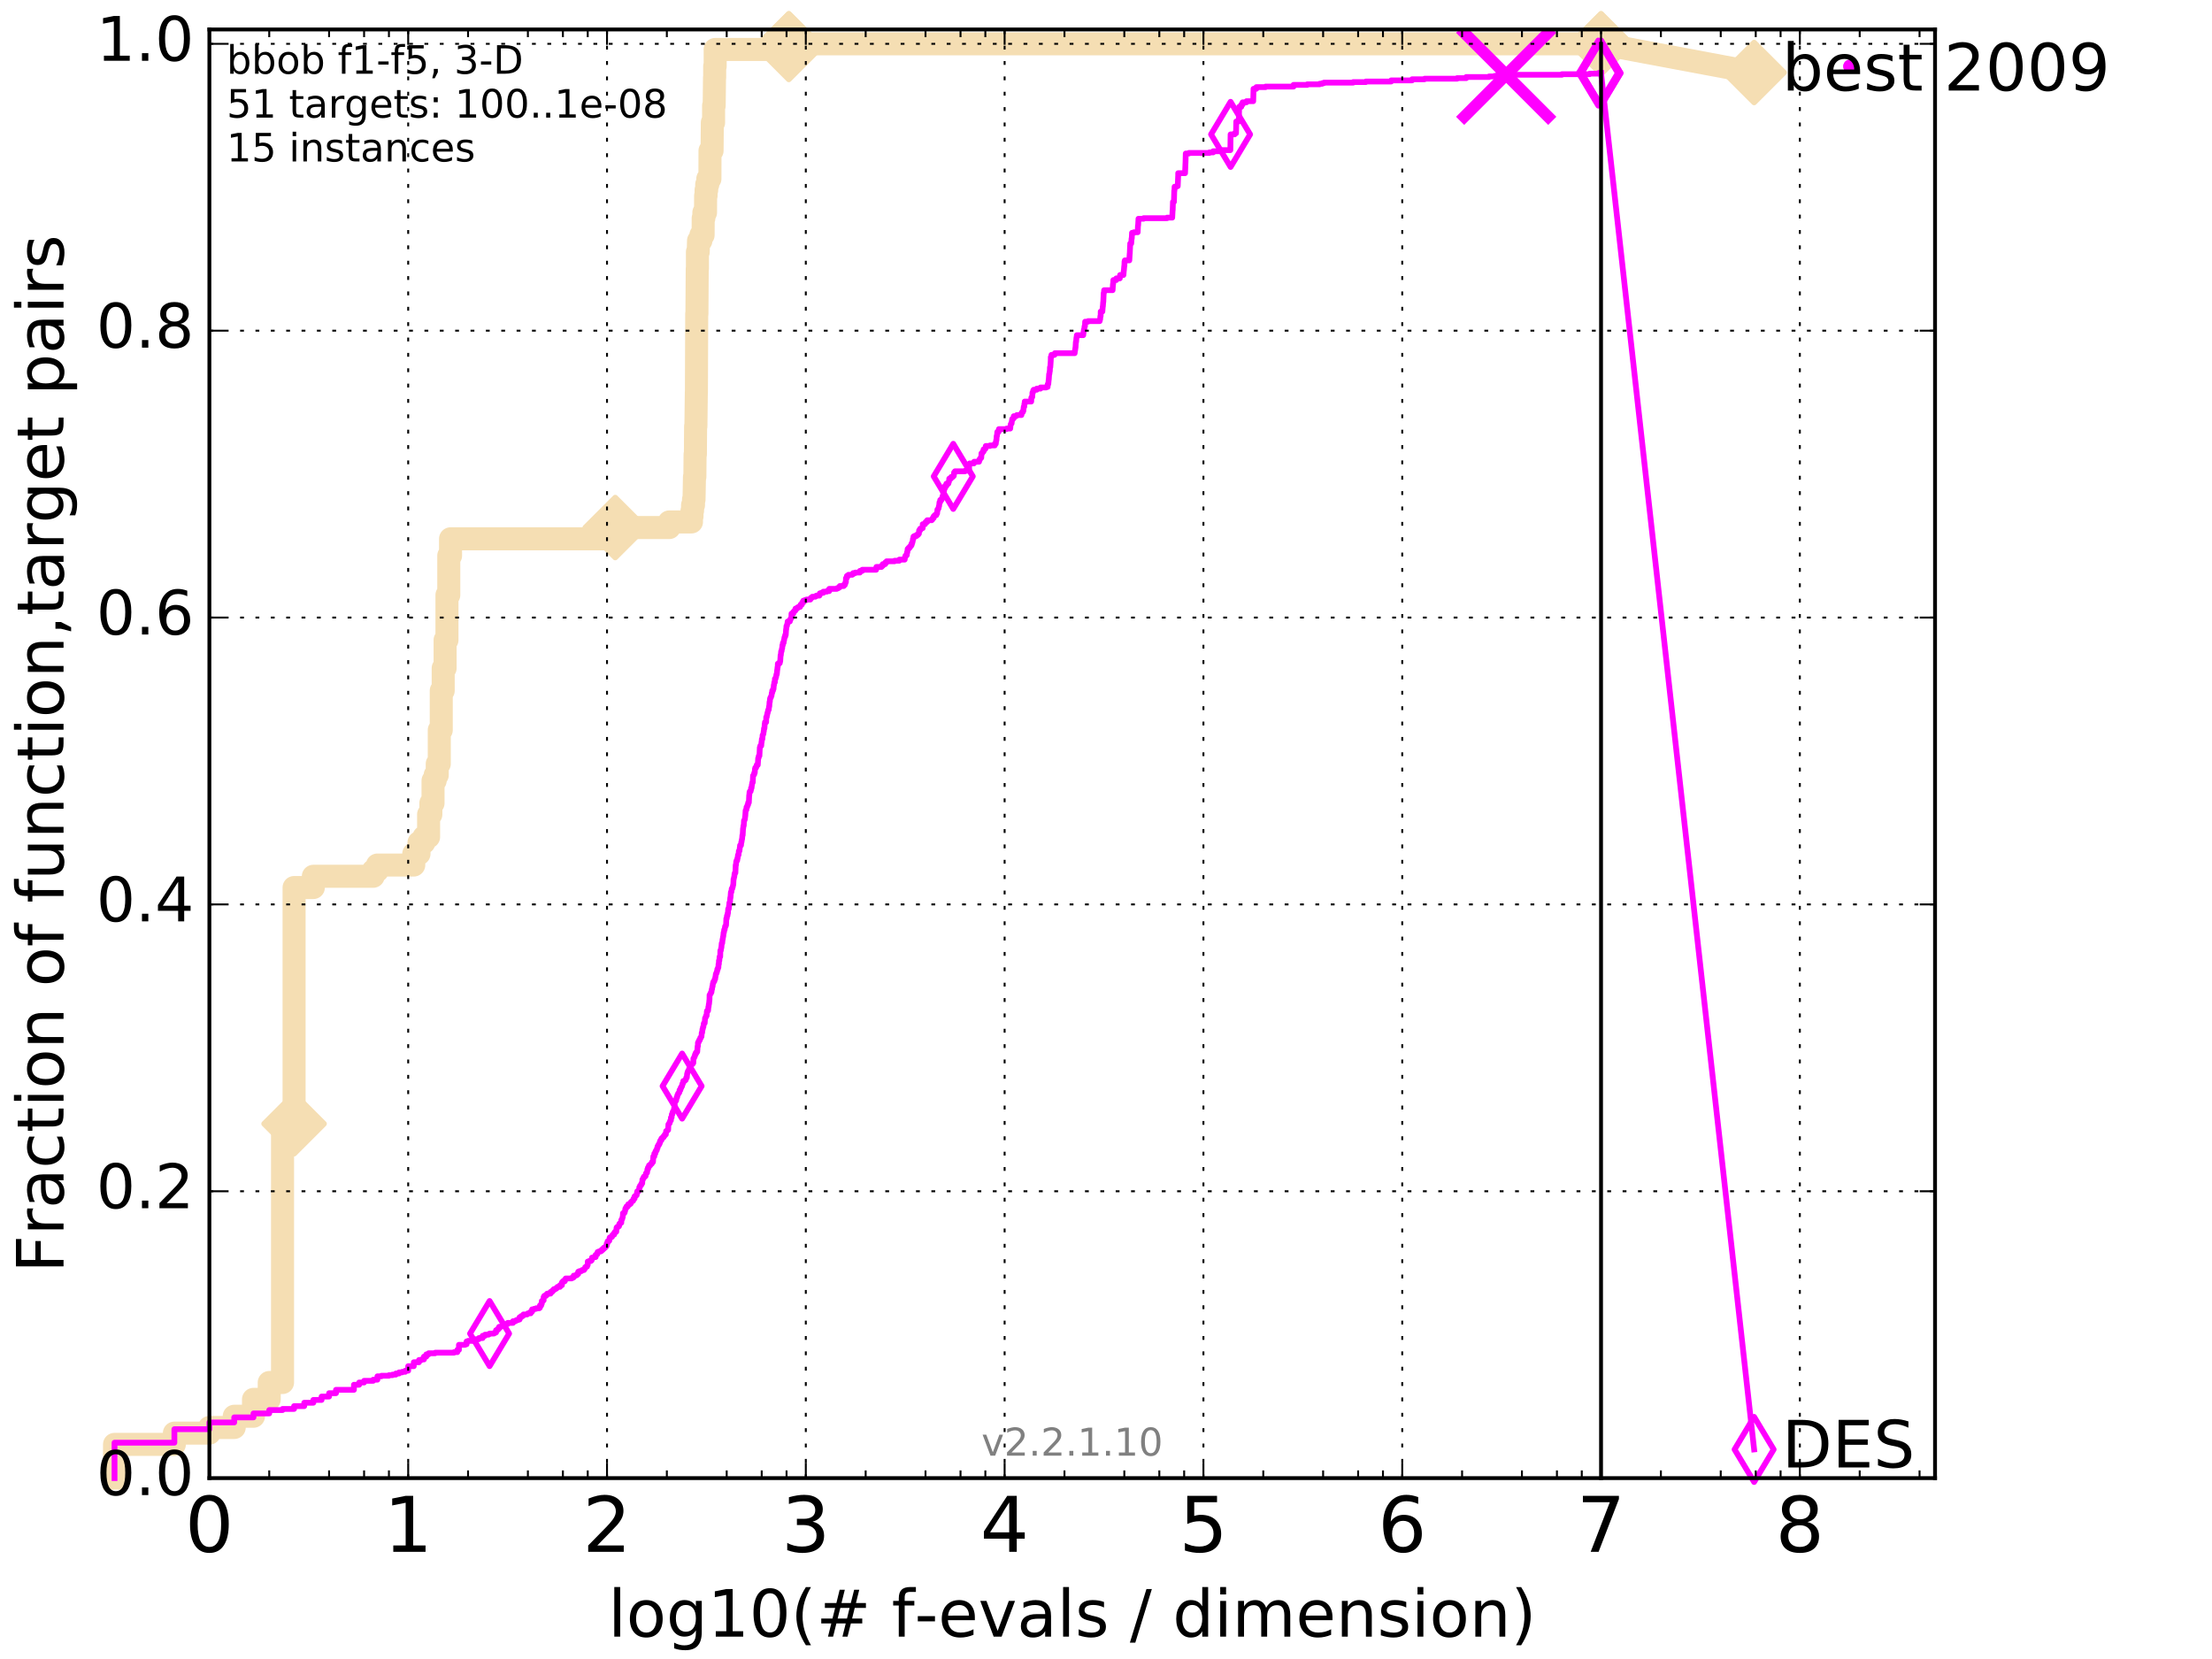 <?xml version="1.0" encoding="utf-8" standalone="no"?>
<!DOCTYPE svg PUBLIC "-//W3C//DTD SVG 1.1//EN"
  "http://www.w3.org/Graphics/SVG/1.1/DTD/svg11.dtd">
<!-- Created with matplotlib (http://matplotlib.org/) -->
<svg height="432pt" version="1.1" viewBox="0 0 576 432" width="576pt" xmlns="http://www.w3.org/2000/svg" xmlns:xlink="http://www.w3.org/1999/xlink">
 <defs>
  <style type="text/css">
*{stroke-linecap:butt;stroke-linejoin:round;stroke-miterlimit:100000;}
  </style>
 </defs>
 <g id="figure_1">
  <g id="patch_1">
   <path d="M 0 432 
L 576 432 
L 576 0 
L 0 0 
z
" style="fill:#ffffff;"/>
  </g>
  <g id="axes_1">
   <g id="patch_2">
    <path d="M 54.525 384.9 
L 503.88 384.9 
L 503.88 7.678 
L 54.525 7.678 
z
" style="fill:#ffffff;"/>
   </g>
   <g id="line2d_1">
    <path d="M 29.825 384.9 
L 29.825 376.112 
L 45.409 376.112 
L 45.409 373.183 
L 54.525 373.183 
L 54.525 371.718 
L 60.993 371.718 
L 60.993 368.789 
L 66.01 368.789 
L 66.01 364.395 
L 70.109 364.395 
L 70.109 360.001 
L 73.575 360.001 
L 73.575 292.627 
L 76.577 292.627 
L 76.577 231.111 
L 81.594 231.111 
L 81.594 228.182 
L 97.178 228.182 
L 97.178 226.717 
L 98.275 226.717 
L 98.275 225.253 
L 107.745 225.253 
L 107.745 222.323 
L 109.108 222.323 
L 109.108 219.394 
L 110.393 219.394 
L 110.393 217.929 
L 111.609 217.929 
L 111.609 212.071 
L 112.193 212.071 
L 112.193 209.141 
L 112.762 209.141 
L 112.762 203.283 
L 113.317 203.283 
L 113.317 201.818 
L 113.859 201.818 
L 113.859 198.889 
L 114.388 198.889 
L 114.388 190.101 
L 114.905 190.101 
L 114.905 179.848 
L 115.41 179.848 
L 115.41 173.99 
L 115.904 173.99 
L 115.904 166.666 
L 116.388 166.666 
L 116.388 154.949 
L 116.861 154.949 
L 116.861 144.697 
L 117.325 144.697 
L 117.325 140.303 
L 159.444 140.303 
L 159.444 138.838 
L 160.206 138.838 
L 160.206 137.373 
L 174.275 137.373 
L 174.275 135.909 
L 180.059 135.909 
L 180.059 134.444 
L 180.199 134.444 
L 180.199 132.979 
L 180.339 132.979 
L 180.339 131.515 
L 180.588 131.515 
L 180.588 130.05 
L 180.725 130.05 
L 180.834 124.191 
L 180.943 124.191 
L 180.997 118.333 
L 181.078 118.333 
L 181.132 111.01 
L 181.212 111.01 
L 181.319 102.222 
L 181.345 102.222 
L 181.425 81.717 
L 181.478 81.717 
L 181.557 69.999 
L 181.61 69.999 
L 181.61 65.605 
L 181.819 65.605 
L 181.897 62.676 
L 182.512 62.676 
L 182.512 61.211 
L 183.086 61.211 
L 183.11 56.817 
L 183.282 56.817 
L 183.282 55.353 
L 183.717 55.353 
L 183.741 50.959 
L 183.86 50.959 
L 183.86 49.494 
L 184.026 49.494 
L 184.026 48.029 
L 184.308 48.029 
L 184.308 46.565 
L 184.861 46.565 
L 184.883 39.242 
L 185.422 39.242 
L 185.489 31.918 
L 185.818 31.918 
L 185.818 27.524 
L 185.97 27.524 
L 186.057 20.201 
L 186.1 20.201 
L 186.1 17.272 
L 186.229 17.272 
L 186.229 12.878 
L 205.407 12.878 
L 205.407 11.413 
L 416.908 11.413 
L 416.908 11.413 
" style="fill:none;stroke:#f5deb3;stroke-linecap:square;stroke-width:6.0;"/>
   </g>
   <g id="line2d_2">
    <defs>
     <path d="M -0 7.778 
L 7.778 0 
L 0 -7.778 
L -7.778 -0 
z
" id="m41af0dd152" style="stroke:#f5deb3;stroke-linejoin:miter;stroke-width:1.5;"/>
    </defs>
    <g>
     <use style="fill:#f5deb3;stroke:#f5deb3;stroke-linejoin:miter;stroke-width:1.5;" x="76.577" xlink:href="#m41af0dd152" y="292.627"/>
     <use style="fill:#f5deb3;stroke:#f5deb3;stroke-linejoin:miter;stroke-width:1.5;" x="160.206" xlink:href="#m41af0dd152" y="137.373"/>
     <use style="fill:#f5deb3;stroke:#f5deb3;stroke-linejoin:miter;stroke-width:1.5;" x="205.407" xlink:href="#m41af0dd152" y="12.878"/>
     <use style="fill:#f5deb3;stroke:#f5deb3;stroke-linejoin:miter;stroke-width:1.5;" x="205.407" xlink:href="#m41af0dd152" y="11.413"/>
     <use style="fill:#f5deb3;stroke:#f5deb3;stroke-linejoin:miter;stroke-width:1.5;" x="205.407" xlink:href="#m41af0dd152" y="11.413"/>
     <use style="fill:#f5deb3;stroke:#f5deb3;stroke-linejoin:miter;stroke-width:1.5;" x="416.908" xlink:href="#m41af0dd152" y="11.413"/>
    </g>
   </g>
   <g id="line2d_3">
    <path d="M -15527.947 758.387 
" style="fill:none;stroke:#f5deb3;stroke-linecap:square;stroke-width:6.0;"/>
    <g>
     <use style="fill:#f5deb3;stroke:#f5deb3;stroke-linejoin:miter;stroke-width:1.5;" x="-15527.947" xlink:href="#m41af0dd152" y="758.387"/>
    </g>
   </g>
   <g id="line2d_4">
    <path d="M 416.908 11.413 
L 456.77 18.883 
" style="fill:none;stroke:#f5deb3;stroke-linecap:square;stroke-width:6.0;"/>
    <g>
     <use style="fill:#f5deb3;stroke:#f5deb3;stroke-linejoin:miter;stroke-width:1.5;" x="416.908" xlink:href="#m41af0dd152" y="11.413"/>
     <use style="fill:#f5deb3;stroke:#f5deb3;stroke-linejoin:miter;stroke-width:1.5;" x="456.77" xlink:href="#m41af0dd152" y="18.883"/>
    </g>
   </g>
   <g id="line2d_5">
    <defs>
     <path d="M 0 1.5 
C 0.398 1.5 0.779 1.342 1.061 1.061 
C 1.342 0.779 1.5 0.398 1.5 0 
C 1.5 -0.398 1.342 -0.779 1.061 -1.061 
C 0.779 -1.342 0.398 -1.5 0 -1.5 
C -0.398 -1.5 -0.779 -1.342 -1.061 -1.061 
C -1.342 -0.779 -1.5 -0.398 -1.5 0 
C -1.5 0.398 -1.342 0.779 -1.061 1.061 
C -0.779 1.342 -0.398 1.5 0 1.5 
z
" id="mc4f1309e22" style="stroke:#f5deb3;stroke-width:0.5;"/>
    </defs>
    <g>
     <use style="fill:#f5deb3;stroke:#f5deb3;stroke-width:0.5;" x="205.407" xlink:href="#mc4f1309e22" y="11.413"/>
     <use style="fill:#f5deb3;stroke:#f5deb3;stroke-width:0.5;" x="205.407" xlink:href="#mc4f1309e22" y="11.413"/>
    </g>
   </g>
   <g id="line2d_6">
    <defs>
     <path d="M 0 1.5 
C 0.398 1.5 0.779 1.342 1.061 1.061 
C 1.342 0.779 1.5 0.398 1.5 0 
C 1.5 -0.398 1.342 -0.779 1.061 -1.061 
C 0.779 -1.342 0.398 -1.5 0 -1.5 
C -0.398 -1.5 -0.779 -1.342 -1.061 -1.061 
C -1.342 -0.779 -1.5 -0.398 -1.5 0 
C -1.5 0.398 -1.342 0.779 -1.061 1.061 
C -0.779 1.342 -0.398 1.5 0 1.5 
z
" id="m0c58fa41be" style="stroke:#ff00ff;stroke-width:0.5;"/>
    </defs>
    <g>
     <use style="fill:#ff00ff;stroke:#ff00ff;stroke-width:0.5;" x="481.738" xlink:href="#m0c58fa41be" y="17.272"/>
     <use style="fill:#ff00ff;stroke:#ff00ff;stroke-width:0.5;" x="481.738" xlink:href="#m0c58fa41be" y="17.272"/>
    </g>
   </g>
   <g id="line2d_7">
    <path d="M 29.825 384.9 
L 29.825 375.673 
L 45.409 375.673 
L 45.409 372.158 
L 54.525 372.158 
L 54.525 370.4 
L 60.993 370.4 
L 60.993 369.082 
L 66.01 369.082 
L 66.01 368.056 
L 70.109 368.056 
L 70.109 367.178 
L 73.575 367.178 
L 73.575 366.885 
L 76.577 366.885 
L 76.577 366.152 
L 79.225 366.152 
L 79.225 365.274 
L 81.594 365.274 
L 81.594 364.541 
L 83.737 364.541 
L 83.737 363.663 
L 85.693 363.663 
L 85.693 362.784 
L 87.493 362.784 
L 87.493 361.905 
L 92.161 361.905 
L 92.161 360.587 
L 93.524 360.587 
L 93.524 360.001 
L 94.809 360.001 
L 94.809 359.561 
L 97.178 359.561 
L 97.178 359.269 
L 98.275 359.269 
L 98.275 358.39 
L 99.321 358.39 
L 99.321 358.243 
L 101.277 358.243 
L 101.277 358.097 
L 102.195 358.097 
L 102.195 357.95 
L 103.077 357.95 
L 103.077 357.657 
L 103.925 357.657 
L 103.925 357.364 
L 104.743 357.364 
L 104.743 357.218 
L 105.532 357.218 
L 105.532 356.925 
L 106.294 356.925 
L 106.294 355.753 
L 107.745 355.753 
L 107.745 354.728 
L 109.108 354.728 
L 109.108 354.142 
L 109.76 354.142 
L 109.76 353.996 
L 110.393 353.996 
L 110.393 353.263 
L 111.009 353.263 
L 111.009 352.678 
L 111.609 352.678 
L 111.609 352.385 
L 113.317 352.385 
L 113.317 352.238 
L 118.224 352.238 
L 118.224 352.092 
L 119.089 352.092 
L 119.089 351.506 
L 119.509 351.506 
L 119.509 350.188 
L 121.116 350.188 
L 121.116 350.041 
L 121.5 350.041 
L 121.5 349.309 
L 121.878 349.309 
L 121.878 349.162 
L 123.329 349.162 
L 123.329 349.016 
L 124.021 349.016 
L 124.021 348.723 
L 124.692 348.723 
L 124.692 348.43 
L 125.663 348.43 
L 125.663 347.844 
L 126.287 347.844 
L 126.287 347.551 
L 127.193 347.551 
L 127.193 347.405 
L 127.487 347.405 
L 127.487 347.258 
L 128.625 347.258 
L 128.625 347.112 
L 128.901 347.112 
L 128.901 346.965 
L 129.174 346.965 
L 129.174 346.38 
L 129.443 346.38 
L 129.443 346.233 
L 129.709 346.233 
L 129.709 345.94 
L 129.972 345.94 
L 129.972 345.501 
L 130.489 345.501 
L 130.489 345.354 
L 130.743 345.354 
L 130.743 345.208 
L 130.994 345.208 
L 130.994 345.061 
L 131.243 345.061 
L 131.243 344.915 
L 131.731 344.915 
L 131.731 344.768 
L 132.21 344.768 
L 132.21 344.476 
L 133.587 344.476 
L 133.587 344.036 
L 134.245 344.036 
L 134.245 343.89 
L 134.46 343.89 
L 134.46 343.743 
L 134.884 343.743 
L 134.884 343.597 
L 135.3 343.597 
L 135.3 343.011 
L 135.709 343.011 
L 135.709 342.718 
L 136.111 342.718 
L 136.111 342.571 
L 136.309 342.571 
L 136.309 342.279 
L 137.274 342.279 
L 137.274 342.132 
L 137.462 342.132 
L 137.462 341.986 
L 138.199 341.986 
L 138.199 341.546 
L 138.559 341.546 
L 138.559 340.96 
L 139.088 340.96 
L 139.088 340.814 
L 139.605 340.814 
L 139.605 340.667 
L 140.441 340.667 
L 140.441 340.521 
L 140.604 340.521 
L 140.604 339.935 
L 140.928 339.935 
L 140.928 339.496 
L 141.088 339.496 
L 141.088 338.763 
L 141.405 338.763 
L 141.405 338.617 
L 141.561 338.617 
L 141.561 337.738 
L 141.717 337.738 
L 141.717 337.445 
L 142.177 337.445 
L 142.177 337.152 
L 142.479 337.152 
L 142.479 336.859 
L 143.361 336.859 
L 143.361 336.42 
L 143.789 336.42 
L 143.789 336.127 
L 143.93 336.127 
L 143.93 335.981 
L 144.209 335.981 
L 144.209 335.688 
L 144.622 335.688 
L 144.622 335.541 
L 144.893 335.541 
L 144.893 335.395 
L 145.027 335.395 
L 145.027 335.248 
L 145.16 335.248 
L 145.16 335.102 
L 145.816 335.102 
L 145.816 334.662 
L 146.327 334.662 
L 146.327 333.93 
L 146.578 333.93 
L 146.578 333.637 
L 147.072 333.637 
L 147.072 333.198 
L 147.315 333.198 
L 147.315 332.905 
L 148.834 332.905 
L 148.834 332.758 
L 149.171 332.758 
L 149.171 332.612 
L 149.392 332.612 
L 149.392 332.172 
L 149.937 332.172 
L 149.937 332.026 
L 150.257 332.026 
L 150.257 331.733 
L 150.573 331.733 
L 150.573 331.147 
L 150.884 331.147 
L 150.884 331.001 
L 151.394 331.001 
L 151.394 330.854 
L 151.595 330.854 
L 151.595 330.708 
L 152.089 330.708 
L 152.187 330.415 
L 152.284 330.415 
L 152.381 329.975 
L 152.573 329.975 
L 152.573 329.829 
L 152.858 329.829 
L 152.952 329.39 
L 153.046 329.39 
L 153.046 328.511 
L 153.418 328.511 
L 153.418 328.364 
L 153.874 328.364 
L 153.874 328.218 
L 154.054 328.218 
L 154.143 327.486 
L 154.585 327.486 
L 154.585 327.339 
L 155.104 327.339 
L 155.104 326.753 
L 155.359 326.753 
L 155.359 326.607 
L 155.527 326.607 
L 155.611 326.021 
L 155.943 326.021 
L 155.943 325.874 
L 156.431 325.874 
L 156.431 325.728 
L 156.672 325.728 
L 156.672 325.435 
L 156.989 325.435 
L 156.989 325.142 
L 157.301 325.142 
L 157.301 324.849 
L 157.609 324.849 
L 157.609 324.703 
L 157.761 324.703 
L 157.837 324.41 
L 157.988 324.41 
L 157.988 323.824 
L 158.138 323.824 
L 158.212 323.238 
L 158.508 323.238 
L 158.508 323.092 
L 158.655 323.092 
L 158.728 322.359 
L 158.8 322.359 
L 158.8 322.213 
L 159.16 322.213 
L 159.16 322.066 
L 159.373 322.066 
L 159.444 321.627 
L 159.584 321.627 
L 159.584 321.48 
L 159.932 321.48 
L 159.932 321.041 
L 160.138 321.041 
L 160.138 320.748 
L 160.477 320.748 
L 160.544 319.723 
L 160.611 319.723 
L 160.611 319.576 
L 160.811 319.576 
L 160.811 319.43 
L 161.075 319.43 
L 161.075 319.283 
L 161.205 319.283 
L 161.27 318.698 
L 161.4 318.698 
L 161.4 318.551 
L 161.593 318.551 
L 161.593 318.405 
L 161.784 318.405 
L 161.784 317.672 
L 161.911 317.672 
L 161.974 317.379 
L 162.037 317.379 
L 162.1 316.94 
L 162.162 316.94 
L 162.225 315.915 
L 162.534 315.915 
L 162.534 315.768 
L 162.656 315.768 
L 162.717 315.329 
L 162.778 315.329 
L 162.839 314.743 
L 162.899 314.743 
L 162.899 314.597 
L 163.08 314.597 
L 163.14 314.157 
L 163.496 314.157 
L 163.555 313.864 
L 163.613 313.864 
L 163.613 313.571 
L 164.077 313.571 
L 164.077 313.425 
L 164.248 313.425 
L 164.305 312.985 
L 164.475 312.985 
L 164.475 312.839 
L 164.643 312.839 
L 164.643 312.693 
L 164.866 312.693 
L 164.976 312.107 
L 165.25 312.107 
L 165.25 311.521 
L 165.467 311.521 
L 165.467 311.374 
L 165.628 311.374 
L 165.628 311.228 
L 165.788 311.228 
L 165.894 310.349 
L 165.947 310.349 
L 165.947 310.203 
L 166.261 310.203 
L 166.365 309.763 
L 166.469 309.763 
L 166.469 309.177 
L 166.623 309.177 
L 166.674 308.738 
L 166.827 308.738 
L 166.827 308.591 
L 166.978 308.591 
L 167.029 308.152 
L 167.229 308.152 
L 167.279 307.127 
L 167.428 307.127 
L 167.526 306.687 
L 167.673 306.687 
L 167.673 306.395 
L 167.965 306.395 
L 167.965 306.248 
L 168.109 306.248 
L 168.205 305.516 
L 168.347 305.516 
L 168.347 305.369 
L 168.489 305.369 
L 168.583 304.49 
L 168.724 304.49 
L 168.724 304.051 
L 168.909 304.051 
L 169.002 303.465 
L 169.322 303.465 
L 169.367 303.172 
L 169.548 303.172 
L 169.548 303.026 
L 169.727 303.026 
L 169.772 302.586 
L 170.037 302.586 
L 170.125 301.122 
L 170.386 301.122 
L 170.386 300.389 
L 170.645 300.389 
L 170.688 299.804 
L 170.858 299.804 
L 170.858 299.511 
L 171.027 299.511 
L 171.111 298.925 
L 171.237 298.925 
L 171.237 298.485 
L 171.361 298.485 
L 171.403 298.192 
L 171.568 298.192 
L 171.568 297.9 
L 171.732 297.9 
L 171.732 297.607 
L 171.854 297.607 
L 171.854 297.167 
L 172.015 297.167 
L 172.015 296.874 
L 172.256 296.874 
L 172.256 296.435 
L 172.415 296.435 
L 172.415 296.288 
L 172.612 296.288 
L 172.612 296.142 
L 172.807 296.142 
L 172.807 295.849 
L 172.962 295.849 
L 172.962 295.703 
L 173.116 295.703 
L 173.116 295.41 
L 173.383 295.41 
L 173.459 294.531 
L 173.647 294.531 
L 173.647 294.384 
L 173.834 294.384 
L 173.834 294.238 
L 173.982 294.238 
L 174.055 292.773 
L 174.129 292.773 
L 174.239 292.48 
L 174.384 292.48 
L 174.493 291.894 
L 174.565 291.894 
L 174.565 291.748 
L 174.708 291.748 
L 174.708 291.016 
L 174.886 291.016 
L 174.957 290.137 
L 175.098 290.137 
L 175.168 289.551 
L 175.238 289.551 
L 175.238 289.405 
L 175.447 289.405 
L 175.55 288.526 
L 175.619 288.526 
L 175.722 286.915 
L 175.756 286.915 
L 175.756 286.622 
L 176.061 286.622 
L 176.162 285.889 
L 176.195 285.889 
L 176.195 285.743 
L 176.328 285.743 
L 176.395 285.157 
L 176.494 285.157 
L 176.593 284.718 
L 176.757 284.718 
L 176.822 284.425 
L 176.919 284.425 
L 176.952 283.839 
L 177.177 283.839 
L 177.241 283.253 
L 177.4 283.253 
L 177.495 282.814 
L 177.621 282.814 
L 177.684 282.228 
L 177.809 282.228 
L 177.902 281.642 
L 177.933 281.642 
L 177.933 281.495 
L 178.271 281.495 
L 178.271 281.349 
L 178.423 281.349 
L 178.423 281.202 
L 178.574 281.202 
L 178.664 280.763 
L 178.694 280.763 
L 178.694 280.617 
L 178.843 280.617 
L 178.932 279.591 
L 178.962 279.591 
L 179.05 279.152 
L 179.109 279.152 
L 179.109 279.005 
L 179.256 279.005 
L 179.256 278.713 
L 179.459 278.713 
L 179.517 277.98 
L 179.632 277.98 
L 179.718 277.394 
L 179.832 277.394 
L 179.832 277.248 
L 179.974 277.248 
L 179.974 277.101 
L 180.339 277.101 
L 180.367 276.808 
L 180.533 276.808 
L 180.56 275.637 
L 180.67 275.637 
L 180.78 275.197 
L 180.888 275.197 
L 180.97 274.612 
L 181.132 274.612 
L 181.158 274.172 
L 181.372 274.172 
L 181.372 273.879 
L 181.557 273.879 
L 181.662 272.415 
L 181.741 272.415 
L 181.741 271.536 
L 181.871 271.536 
L 181.871 271.243 
L 182.001 271.243 
L 182.078 270.803 
L 182.258 270.803 
L 182.36 270.218 
L 182.512 270.218 
L 182.588 269.925 
L 182.663 269.925 
L 182.738 268.899 
L 182.838 268.899 
L 182.913 268.021 
L 182.987 268.021 
L 183.061 267.435 
L 183.159 267.435 
L 183.257 266.556 
L 183.306 266.556 
L 183.306 266.409 
L 183.5 266.409 
L 183.597 265.091 
L 183.693 265.091 
L 183.789 264.798 
L 183.836 264.798 
L 183.836 264.505 
L 184.002 264.505 
L 184.073 263.334 
L 184.12 263.334 
L 184.12 263.187 
L 184.377 263.187 
L 184.47 262.162 
L 184.517 262.162 
L 184.586 261.43 
L 184.632 261.43 
L 184.724 260.404 
L 184.746 260.404 
L 184.769 259.086 
L 184.883 259.086 
L 184.951 258.793 
L 184.997 258.793 
L 184.997 258.647 
L 185.132 258.647 
L 185.132 258.354 
L 185.266 258.354 
L 185.333 257.622 
L 185.4 257.622 
L 185.489 256.889 
L 185.555 256.889 
L 185.621 256.157 
L 185.687 256.157 
L 185.731 255.717 
L 185.818 255.717 
L 185.818 255.571 
L 185.992 255.571 
L 186.1 254.985 
L 186.207 254.985 
L 186.314 254.253 
L 186.336 254.253 
L 186.4 253.667 
L 186.463 253.667 
L 186.506 253.374 
L 186.611 253.374 
L 186.674 252.935 
L 186.737 252.935 
L 186.8 252.349 
L 186.925 252.349 
L 186.987 251.909 
L 187.069 251.909 
L 187.111 251.031 
L 187.193 251.031 
L 187.213 250.152 
L 187.316 250.152 
L 187.377 249.127 
L 187.539 249.127 
L 187.579 247.515 
L 187.7 247.515 
L 187.8 246.783 
L 187.84 246.783 
L 187.939 245.611 
L 188.058 245.611 
L 188.157 244.586 
L 188.196 244.586 
L 188.294 243.854 
L 188.333 243.854 
L 188.43 242.829 
L 188.508 242.829 
L 188.585 242.096 
L 188.7 242.096 
L 188.796 241.364 
L 188.815 241.364 
L 188.815 241.217 
L 188.948 241.217 
L 189.043 240.924 
L 189.062 240.924 
L 189.137 239.167 
L 189.25 239.167 
L 189.306 238.435 
L 189.436 238.435 
L 189.473 237.849 
L 189.547 237.849 
L 189.621 236.677 
L 189.768 236.677 
L 189.859 235.798 
L 189.896 235.798 
L 189.932 235.066 
L 190.059 235.066 
L 190.167 233.748 
L 190.221 233.748 
L 190.328 232.283 
L 190.453 232.283 
L 190.541 231.404 
L 190.682 231.404 
L 190.752 230.965 
L 190.805 230.965 
L 190.909 230.379 
L 190.944 230.379 
L 191.013 228.914 
L 191.065 228.914 
L 191.169 228.328 
L 191.203 228.328 
L 191.271 227.596 
L 191.34 227.596 
L 191.34 227.303 
L 191.493 227.303 
L 191.577 225.253 
L 191.645 225.253 
L 191.712 224.374 
L 191.779 224.374 
L 191.796 224.081 
L 191.962 224.081 
L 192.012 223.495 
L 192.078 223.495 
L 192.177 222.616 
L 192.324 222.616 
L 192.39 221.591 
L 192.552 221.591 
L 192.649 220.712 
L 192.665 220.712 
L 192.713 220.126 
L 192.952 220.126 
L 193.032 219.248 
L 193.095 219.248 
L 193.189 218.515 
L 193.236 218.515 
L 193.315 217.49 
L 193.393 217.49 
L 193.486 215.732 
L 193.517 215.732 
L 193.594 215 
L 193.671 215 
L 193.733 213.682 
L 193.824 213.682 
L 193.916 213.389 
L 193.946 213.389 
L 194.052 212.51 
L 194.067 212.51 
L 194.158 211.046 
L 194.218 211.046 
L 194.218 210.899 
L 194.353 210.899 
L 194.397 210.167 
L 194.561 210.167 
L 194.649 209.581 
L 194.796 209.581 
L 194.825 208.995 
L 195 208.995 
L 195.087 207.091 
L 195.115 207.091 
L 195.187 206.212 
L 195.259 206.212 
L 195.259 206.066 
L 195.459 206.066 
L 195.516 205.626 
L 195.572 205.626 
L 195.572 205.187 
L 195.699 205.187 
L 195.797 204.308 
L 195.825 204.308 
L 195.909 203.722 
L 196.02 203.722 
L 196.089 201.965 
L 196.186 201.965 
L 196.282 201.672 
L 196.391 201.672 
L 196.404 201.232 
L 196.54 201.232 
L 196.594 200.207 
L 196.675 200.207 
L 196.675 199.914 
L 196.889 199.914 
L 196.889 199.621 
L 197.009 199.621 
L 197.049 199.182 
L 197.325 199.182 
L 197.429 197.424 
L 197.52 197.424 
L 197.585 196.838 
L 197.752 196.838 
L 197.855 194.641 
L 197.931 194.641 
L 197.982 194.202 
L 198.222 194.202 
L 198.297 193.177 
L 198.347 193.177 
L 198.385 192.444 
L 198.521 192.444 
L 198.583 191.419 
L 198.657 191.419 
L 198.731 191.126 
L 198.78 191.126 
L 198.866 190.394 
L 198.902 190.394 
L 198.951 189.662 
L 199.06 189.662 
L 199.133 188.49 
L 199.193 188.49 
L 199.193 188.05 
L 199.503 188.05 
L 199.527 186.732 
L 199.657 186.732 
L 199.728 186.146 
L 199.775 186.146 
L 199.857 185.561 
L 199.927 185.561 
L 200.008 184.975 
L 200.054 184.975 
L 200.054 184.828 
L 200.181 184.828 
L 200.262 183.949 
L 200.319 183.949 
L 200.388 182.778 
L 200.456 182.778 
L 200.524 181.899 
L 200.592 181.899 
L 200.626 181.606 
L 200.75 181.606 
L 200.839 181.167 
L 200.906 181.167 
L 200.973 180.434 
L 201.073 180.434 
L 201.084 179.848 
L 201.282 179.848 
L 201.315 179.409 
L 201.424 179.409 
L 201.5 178.384 
L 201.554 178.384 
L 201.63 177.651 
L 201.781 177.651 
L 201.781 176.773 
L 201.941 176.773 
L 202.015 176.333 
L 202.079 176.333 
L 202.185 175.601 
L 202.279 175.601 
L 202.384 174.429 
L 202.405 174.429 
L 202.477 173.697 
L 202.519 173.697 
L 202.55 172.818 
L 202.9 172.818 
L 202.9 172.672 
L 203.052 172.672 
L 203.083 172.232 
L 203.163 172.232 
L 203.264 170.621 
L 203.324 170.621 
L 203.414 169.596 
L 203.513 169.596 
L 203.613 168.863 
L 203.672 168.863 
L 203.741 167.985 
L 203.848 167.985 
L 203.868 167.399 
L 204.053 167.399 
L 204.14 166.666 
L 204.188 166.666 
L 204.284 165.934 
L 204.342 165.934 
L 204.342 165.788 
L 204.466 165.788 
L 204.466 165.348 
L 204.608 165.348 
L 204.693 163.884 
L 204.731 163.884 
L 204.796 163.005 
L 204.909 163.005 
L 205.011 162.419 
L 205.048 162.419 
L 205.104 161.833 
L 205.67 161.833 
L 205.778 161.247 
L 205.885 161.247 
L 205.957 160.954 
L 206.063 160.954 
L 206.107 159.783 
L 206.571 159.783 
L 206.571 159.343 
L 206.77 159.343 
L 206.813 159.05 
L 207.077 159.05 
L 207.153 158.464 
L 207.579 158.464 
L 207.662 158.171 
L 207.933 158.171 
L 207.933 158.025 
L 208.353 158.025 
L 208.457 157.586 
L 208.481 157.586 
L 208.481 157.439 
L 208.797 157.439 
L 208.906 156.853 
L 209.178 156.853 
L 209.178 156.414 
L 209.583 156.414 
L 209.583 156.267 
L 210.011 156.267 
L 210.011 156.121 
L 211.014 156.121 
L 211.014 155.828 
L 211.128 155.828 
L 211.128 155.682 
L 211.402 155.682 
L 211.402 155.535 
L 211.521 155.535 
L 211.521 155.389 
L 212.3 155.389 
L 212.3 155.242 
L 212.58 155.242 
L 212.58 155.096 
L 213.375 155.096 
L 213.464 154.51 
L 213.856 154.51 
L 213.856 154.363 
L 214.401 154.363 
L 214.401 154.07 
L 215.282 154.07 
L 215.282 153.924 
L 215.926 153.924 
L 215.926 153.338 
L 217.895 153.338 
L 217.895 153.192 
L 218.222 153.192 
L 218.222 153.045 
L 218.504 153.045 
L 218.504 152.899 
L 218.677 152.899 
L 218.677 152.606 
L 219.695 152.606 
L 219.695 152.313 
L 219.997 152.313 
L 220.088 151.873 
L 220.159 151.873 
L 220.159 151.581 
L 220.272 151.581 
L 220.286 150.555 
L 220.483 150.555 
L 220.53 149.969 
L 220.881 149.969 
L 220.931 149.676 
L 221.898 149.676 
L 221.898 149.53 
L 222.147 149.53 
L 222.147 149.237 
L 222.712 149.237 
L 222.712 149.091 
L 223.913 149.091 
L 223.929 148.651 
L 224.545 148.651 
L 224.545 148.358 
L 228.147 148.358 
L 228.22 147.626 
L 229.553 147.626 
L 229.553 147.333 
L 229.875 147.333 
L 229.875 146.894 
L 230.514 146.894 
L 230.547 146.454 
L 230.869 146.454 
L 230.869 146.161 
L 232.925 146.161 
L 232.925 146.015 
L 234.169 146.015 
L 234.169 145.722 
L 235.579 145.722 
L 235.672 144.99 
L 235.778 144.99 
L 235.778 144.697 
L 236.007 144.697 
L 236.007 144.55 
L 236.133 144.55 
L 236.181 143.818 
L 236.272 143.818 
L 236.35 142.939 
L 236.604 142.939 
L 236.604 142.646 
L 236.874 142.646 
L 236.903 142.353 
L 237.042 142.353 
L 237.042 142.207 
L 237.225 142.207 
L 237.225 141.914 
L 237.39 141.914 
L 237.39 141.474 
L 237.533 141.474 
L 237.618 141.035 
L 237.65 141.035 
L 237.735 140.303 
L 237.869 140.303 
L 237.869 139.717 
L 238.094 139.717 
L 238.094 139.57 
L 238.677 139.57 
L 238.677 139.277 
L 239.058 139.277 
L 239.058 138.984 
L 239.282 138.984 
L 239.334 138.106 
L 239.605 138.106 
L 239.605 137.666 
L 239.988 137.666 
L 239.988 137.52 
L 240.273 137.52 
L 240.273 136.495 
L 240.889 136.495 
L 240.889 136.202 
L 241.038 136.202 
L 241.038 135.909 
L 241.449 135.909 
L 241.449 135.469 
L 242.603 135.469 
L 242.603 135.323 
L 242.769 135.323 
L 242.879 134.883 
L 243.124 134.883 
L 243.124 134.444 
L 243.323 134.444 
L 243.389 134.151 
L 243.801 134.151 
L 243.865 133.712 
L 244.017 133.712 
L 244.106 132.686 
L 244.25 132.686 
L 244.332 132.394 
L 244.395 132.394 
L 244.479 131.808 
L 244.541 131.808 
L 244.64 130.782 
L 244.813 130.782 
L 244.831 130.197 
L 245.168 130.197 
L 245.238 129.904 
L 245.318 129.904 
L 245.318 129.611 
L 245.451 129.611 
L 245.451 129.171 
L 245.569 129.171 
L 245.653 128 
L 245.796 128 
L 245.904 127.121 
L 246.08 127.121 
L 246.08 126.535 
L 246.442 126.535 
L 246.442 125.949 
L 246.938 125.949 
L 247.001 125.51 
L 247.093 125.51 
L 247.187 124.631 
L 247.618 124.631 
L 247.699 124.191 
L 248.1 124.191 
L 248.1 124.045 
L 248.228 124.045 
L 248.228 123.899 
L 248.369 123.899 
L 248.444 123.02 
L 248.676 123.02 
L 248.676 122.727 
L 251.284 122.727 
L 251.284 122.58 
L 251.877 122.58 
L 251.877 122.287 
L 252.111 122.287 
L 252.111 121.995 
L 252.358 121.995 
L 252.358 120.823 
L 252.488 120.823 
L 252.488 120.676 
L 253.6 120.676 
L 253.657 120.237 
L 254.946 120.237 
L 255.024 119.651 
L 255.19 119.651 
L 255.224 119.358 
L 255.344 119.358 
L 255.344 119.212 
L 255.515 119.212 
L 255.572 118.04 
L 255.778 118.04 
L 255.858 117.747 
L 255.894 117.747 
L 255.894 117.601 
L 256.102 117.601 
L 256.121 117.015 
L 256.459 117.015 
L 256.459 116.868 
L 256.597 116.868 
L 256.689 116.136 
L 257.793 116.136 
L 257.793 115.989 
L 259.033 115.989 
L 259.033 115.55 
L 259.304 115.55 
L 259.394 114.671 
L 259.464 114.671 
L 259.539 113.5 
L 259.614 113.5 
L 259.699 112.474 
L 260.023 112.474 
L 260.111 111.742 
L 262.118 111.742 
L 262.118 111.595 
L 263.058 111.595 
L 263.16 110.57 
L 263.212 110.57 
L 263.28 110.277 
L 263.415 110.277 
L 263.5 109.545 
L 263.532 109.545 
L 263.575 109.106 
L 263.781 109.106 
L 263.781 108.959 
L 263.948 108.959 
L 263.98 108.373 
L 264.592 108.373 
L 264.592 108.227 
L 264.784 108.227 
L 264.784 108.08 
L 265.975 108.08 
L 266.023 107.494 
L 266.123 107.494 
L 266.123 107.348 
L 266.323 107.348 
L 266.334 107.055 
L 266.471 107.055 
L 266.553 106.176 
L 266.586 106.176 
L 266.586 105.883 
L 266.721 105.883 
L 266.751 105.151 
L 266.839 105.151 
L 266.839 104.565 
L 268.527 104.565 
L 268.559 103.54 
L 268.644 103.54 
L 268.644 103.393 
L 268.794 103.393 
L 268.85 102.222 
L 268.977 102.222 
L 269.054 101.636 
L 269.16 101.636 
L 269.16 101.489 
L 269.971 101.489 
L 269.971 101.196 
L 270.943 101.196 
L 270.943 100.903 
L 272.383 100.903 
L 272.383 100.757 
L 272.804 100.757 
L 272.831 100.025 
L 272.971 100.025 
L 273.081 98.853 
L 273.1 98.853 
L 273.196 97.388 
L 273.252 97.388 
L 273.341 96.656 
L 273.376 96.656 
L 273.411 95.631 
L 273.495 95.631 
L 273.606 94.02 
L 273.611 94.02 
L 273.623 92.994 
L 273.761 92.994 
L 273.797 92.408 
L 274.595 92.408 
L 274.694 91.969 
L 279.84 91.969 
L 279.921 91.237 
L 279.952 91.237 
L 280.042 90.504 
L 280.064 90.504 
L 280.153 89.04 
L 280.213 89.04 
L 280.315 87.868 
L 280.363 87.868 
L 280.405 87.282 
L 282.07 87.282 
L 282.161 86.403 
L 282.184 86.403 
L 282.253 85.818 
L 282.325 85.818 
L 282.426 84.939 
L 282.521 84.939 
L 282.567 83.767 
L 283.322 83.767 
L 283.322 83.621 
L 286.348 83.621 
L 286.425 83.181 
L 286.471 83.181 
L 286.541 82.302 
L 286.609 82.302 
L 286.621 81.131 
L 287.052 81.131 
L 287.154 79.812 
L 287.184 79.812 
L 287.269 78.641 
L 287.296 78.641 
L 287.399 76.297 
L 287.458 76.297 
L 287.516 75.565 
L 289.715 75.565 
L 289.818 73.954 
L 289.859 73.954 
L 289.914 72.929 
L 290.675 72.929 
L 290.682 72.489 
L 291.6 72.489 
L 291.664 71.61 
L 292.54 71.61 
L 292.636 70.439 
L 292.654 70.439 
L 292.755 69.267 
L 292.786 69.267 
L 292.827 68.095 
L 292.898 68.095 
L 292.907 67.802 
L 294.068 67.802 
L 294.175 66.045 
L 294.189 66.045 
L 294.297 63.701 
L 294.303 63.701 
L 294.303 63.408 
L 294.564 63.408 
L 294.663 62.09 
L 294.71 62.09 
L 294.779 60.625 
L 295.274 60.625 
L 295.274 60.479 
L 296.253 60.479 
L 296.324 58.721 
L 296.364 58.721 
L 296.459 56.964 
L 297.794 56.964 
L 297.794 56.817 
L 303.907 56.817 
L 303.907 56.671 
L 305.244 56.671 
L 305.339 54.767 
L 305.365 54.767 
L 305.436 52.57 
L 305.69 52.57 
L 305.774 49.641 
L 305.819 49.641 
L 305.864 48.615 
L 306.375 48.615 
L 306.375 48.469 
L 306.681 48.469 
L 306.792 45.832 
L 306.798 45.832 
L 306.8 45.1 
L 308.587 45.1 
L 308.695 42.464 
L 308.7 42.464 
L 308.768 39.974 
L 309.568 39.974 
L 309.568 39.827 
L 314.93 39.827 
L 314.93 39.681 
L 315.915 39.681 
L 315.915 39.388 
L 317.363 39.388 
L 317.363 39.095 
L 320.379 39.095 
L 320.442 34.994 
L 321.488 34.994 
L 321.488 34.701 
L 321.855 34.701 
L 321.924 31.625 
L 322.579 31.625 
L 322.675 27.817 
L 323.223 27.817 
L 323.227 27.231 
L 323.567 27.231 
L 323.567 26.645 
L 324.581 26.645 
L 324.581 26.353 
L 326.334 26.353 
L 326.414 23.13 
L 327.146 23.13 
L 327.146 22.691 
L 329.549 22.691 
L 329.549 22.544 
L 336.828 22.544 
L 336.828 22.105 
L 340.399 22.105 
L 340.399 21.959 
L 343.61 21.959 
L 343.61 21.812 
L 344.282 21.812 
L 344.282 21.666 
L 344.75 21.666 
L 344.75 21.519 
L 352.368 21.519 
L 352.368 21.373 
L 355.67 21.373 
L 355.67 21.226 
L 362.26 21.226 
L 362.26 20.933 
L 367.705 20.933 
L 367.705 20.64 
L 370.954 20.64 
L 370.954 20.494 
L 379.431 20.494 
L 379.431 20.347 
L 381.809 20.347 
L 381.809 20.055 
L 387.746 20.055 
L 387.746 19.908 
L 389.191 19.908 
L 389.191 19.762 
L 390 19.762 
L 390 19.469 
L 406.715 19.469 
L 406.715 19.322 
L 413.946 19.322 
L 413.946 19.176 
L 416.196 19.176 
L 416.196 19.029 
L 416.908 19.029 
L 416.908 19.029 
" style="fill:none;stroke:#ff00ff;stroke-linecap:square;stroke-width:1.5;"/>
   </g>
   <g id="line2d_8">
    <defs>
     <path d="M -0 8.485 
L 5.091 0 
L 0 -8.485 
L -5.091 -0 
z
" id="m3ed3674388" style="stroke:#ff00ff;stroke-linejoin:miter;stroke-width:1.5;"/>
    </defs>
    <g>
     <use style="fill:none;stroke:#ff00ff;stroke-linejoin:miter;stroke-width:1.5;" x="127.487" xlink:href="#m3ed3674388" y="347.258"/>
     <use style="fill:none;stroke:#ff00ff;stroke-linejoin:miter;stroke-width:1.5;" x="177.621" xlink:href="#m3ed3674388" y="282.814"/>
     <use style="fill:none;stroke:#ff00ff;stroke-linejoin:miter;stroke-width:1.5;" x="248.228" xlink:href="#m3ed3674388" y="124.045"/>
     <use style="fill:none;stroke:#ff00ff;stroke-linejoin:miter;stroke-width:1.5;" x="320.442" xlink:href="#m3ed3674388" y="34.994"/>
     <use style="fill:none;stroke:#ff00ff;stroke-linejoin:miter;stroke-width:1.5;" x="416.196" xlink:href="#m3ed3674388" y="19.029"/>
     <use style="fill:none;stroke:#ff00ff;stroke-linejoin:miter;stroke-width:1.5;" x="416.908" xlink:href="#m3ed3674388" y="19.029"/>
    </g>
   </g>
   <g id="line2d_9">
    <path d="M -15527.947 758.387 
" style="fill:none;stroke:#ff00ff;stroke-linecap:square;stroke-width:1.5;"/>
    <g>
     <use style="fill:none;stroke:#ff00ff;stroke-linejoin:miter;stroke-width:1.5;" x="-15527.947" xlink:href="#m3ed3674388" y="758.387"/>
    </g>
   </g>
   <g id="line2d_10">
    <path clip-path="url(#pd616b52589)" d="M 392.208 19.469 
" style="fill:none;stroke:#ff00ff;stroke-linecap:square;"/>
    <defs>
     <path d="M -12 12 
L 12 -12 
M -12 -12 
L 12 12 
" id="m1c97209cc9" style="stroke:#ff00ff;stroke-width:3.0;"/>
    </defs>
    <g clip-path="url(#pd616b52589)">
     <use style="fill:#ff00ff;stroke:#ff00ff;stroke-width:3.0;" x="392.208" xlink:href="#m1c97209cc9" y="19.469"/>
    </g>
   </g>
   <g id="line2d_11">
    <path d="M 416.908 19.029 
L 456.77 377.43 
" style="fill:none;stroke:#ff00ff;stroke-linecap:square;stroke-width:1.5;"/>
    <g>
     <use style="fill:none;stroke:#ff00ff;stroke-linejoin:miter;stroke-width:1.5;" x="416.908" xlink:href="#m3ed3674388" y="19.029"/>
     <use style="fill:none;stroke:#ff00ff;stroke-linejoin:miter;stroke-width:1.5;" x="456.77" xlink:href="#m3ed3674388" y="377.43"/>
    </g>
   </g>
   <g id="line2d_12">
    <path d="M 416.908 384.9 
L 416.908 11.413 
" style="fill:none;stroke:#000000;stroke-linecap:square;"/>
   </g>
   <g id="patch_3">
    <path d="M 54.525 7.678 
L 503.88 7.678 
" style="fill:none;stroke:#000000;stroke-linecap:square;stroke-linejoin:miter;"/>
   </g>
   <g id="patch_4">
    <path d="M 503.88 384.9 
L 503.88 7.678 
" style="fill:none;stroke:#000000;stroke-linecap:square;stroke-linejoin:miter;"/>
   </g>
   <g id="patch_5">
    <path d="M 54.525 384.9 
L 503.88 384.9 
" style="fill:none;stroke:#000000;stroke-linecap:square;stroke-linejoin:miter;"/>
   </g>
   <g id="patch_6">
    <path d="M 54.525 384.9 
L 54.525 7.678 
" style="fill:none;stroke:#000000;stroke-linecap:square;stroke-linejoin:miter;"/>
   </g>
   <g id="matplotlib.axis_1">
    <g id="xtick_1">
     <g id="line2d_13">
      <path clip-path="url(#pd616b52589)" d="M 54.525 384.9 
L 54.525 7.678 
" style="fill:none;stroke:#000000;stroke-dasharray:1,3;stroke-dashoffset:0.0;stroke-width:0.5;"/>
     </g>
     <g id="line2d_14">
      <defs>
       <path d="M 0 0 
L 0 -4 
" id="m587385dc2d" style="stroke:#000000;stroke-width:0.5;"/>
      </defs>
      <g>
       <use style="stroke:#000000;stroke-width:0.5;" x="54.525" xlink:href="#m587385dc2d" y="384.9"/>
      </g>
     </g>
     <g id="line2d_15">
      <defs>
       <path d="M 0 0 
L 0 4 
" id="mea3f731205" style="stroke:#000000;stroke-width:0.5;"/>
      </defs>
      <g>
       <use style="stroke:#000000;stroke-width:0.5;" x="54.525" xlink:href="#mea3f731205" y="7.678"/>
      </g>
     </g>
     <g id="text_1">
      <!-- 0 -->
      <defs>
       <path d="M 31.781 66.406 
Q 24.172 66.406 20.328 58.906 
Q 16.5 51.422 16.5 36.375 
Q 16.5 21.391 20.328 13.891 
Q 24.172 6.391 31.781 6.391 
Q 39.453 6.391 43.281 13.891 
Q 47.125 21.391 47.125 36.375 
Q 47.125 51.422 43.281 58.906 
Q 39.453 66.406 31.781 66.406 
M 31.781 74.219 
Q 44.047 74.219 50.516 64.516 
Q 56.984 54.828 56.984 36.375 
Q 56.984 17.969 50.516 8.266 
Q 44.047 -1.422 31.781 -1.422 
Q 19.531 -1.422 13.062 8.266 
Q 6.594 17.969 6.594 36.375 
Q 6.594 54.828 13.062 64.516 
Q 19.531 74.219 31.781 74.219 
" id="BitstreamVeraSans-Roman-30"/>
      </defs>
      <g transform="translate(48.163 404.097)scale(0.2 -0.2)">
       <use xlink:href="#BitstreamVeraSans-Roman-30"/>
      </g>
     </g>
    </g>
    <g id="xtick_2">
     <g id="line2d_16">
      <path clip-path="url(#pd616b52589)" d="M 106.294 384.9 
L 106.294 7.678 
" style="fill:none;stroke:#000000;stroke-dasharray:1,3;stroke-dashoffset:0.0;stroke-width:0.5;"/>
     </g>
     <g id="line2d_17">
      <g>
       <use style="stroke:#000000;stroke-width:0.5;" x="106.294" xlink:href="#m587385dc2d" y="384.9"/>
      </g>
     </g>
     <g id="line2d_18">
      <g>
       <use style="stroke:#000000;stroke-width:0.5;" x="106.294" xlink:href="#mea3f731205" y="7.678"/>
      </g>
     </g>
     <g id="text_2">
      <!-- 1 -->
      <defs>
       <path d="M 12.406 8.297 
L 28.516 8.297 
L 28.516 63.922 
L 10.984 60.406 
L 10.984 69.391 
L 28.422 72.906 
L 38.281 72.906 
L 38.281 8.297 
L 54.391 8.297 
L 54.391 0 
L 12.406 0 
z
" id="BitstreamVeraSans-Roman-31"/>
      </defs>
      <g transform="translate(99.932 404.097)scale(0.2 -0.2)">
       <use xlink:href="#BitstreamVeraSans-Roman-31"/>
      </g>
     </g>
    </g>
    <g id="xtick_3">
     <g id="line2d_19">
      <path clip-path="url(#pd616b52589)" d="M 158.063 384.9 
L 158.063 7.678 
" style="fill:none;stroke:#000000;stroke-dasharray:1,3;stroke-dashoffset:0.0;stroke-width:0.5;"/>
     </g>
     <g id="line2d_20">
      <g>
       <use style="stroke:#000000;stroke-width:0.5;" x="158.063" xlink:href="#m587385dc2d" y="384.9"/>
      </g>
     </g>
     <g id="line2d_21">
      <g>
       <use style="stroke:#000000;stroke-width:0.5;" x="158.063" xlink:href="#mea3f731205" y="7.678"/>
      </g>
     </g>
     <g id="text_3">
      <!-- 2 -->
      <defs>
       <path d="M 19.188 8.297 
L 53.609 8.297 
L 53.609 0 
L 7.328 0 
L 7.328 8.297 
Q 12.938 14.109 22.625 23.891 
Q 32.328 33.688 34.812 36.531 
Q 39.547 41.844 41.422 45.531 
Q 43.312 49.219 43.312 52.781 
Q 43.312 58.594 39.234 62.25 
Q 35.156 65.922 28.609 65.922 
Q 23.969 65.922 18.812 64.312 
Q 13.672 62.703 7.812 59.422 
L 7.812 69.391 
Q 13.766 71.781 18.938 73 
Q 24.125 74.219 28.422 74.219 
Q 39.75 74.219 46.484 68.547 
Q 53.219 62.891 53.219 53.422 
Q 53.219 48.922 51.531 44.891 
Q 49.859 40.875 45.406 35.406 
Q 44.188 33.984 37.641 27.219 
Q 31.109 20.453 19.188 8.297 
" id="BitstreamVeraSans-Roman-32"/>
      </defs>
      <g transform="translate(151.701 404.097)scale(0.2 -0.2)">
       <use xlink:href="#BitstreamVeraSans-Roman-32"/>
      </g>
     </g>
    </g>
    <g id="xtick_4">
     <g id="line2d_22">
      <path clip-path="url(#pd616b52589)" d="M 209.832 384.9 
L 209.832 7.678 
" style="fill:none;stroke:#000000;stroke-dasharray:1,3;stroke-dashoffset:0.0;stroke-width:0.5;"/>
     </g>
     <g id="line2d_23">
      <g>
       <use style="stroke:#000000;stroke-width:0.5;" x="209.832" xlink:href="#m587385dc2d" y="384.9"/>
      </g>
     </g>
     <g id="line2d_24">
      <g>
       <use style="stroke:#000000;stroke-width:0.5;" x="209.832" xlink:href="#mea3f731205" y="7.678"/>
      </g>
     </g>
     <g id="text_4">
      <!-- 3 -->
      <defs>
       <path d="M 40.578 39.312 
Q 47.656 37.797 51.625 33 
Q 55.609 28.219 55.609 21.188 
Q 55.609 10.406 48.188 4.484 
Q 40.766 -1.422 27.094 -1.422 
Q 22.516 -1.422 17.656 -0.516 
Q 12.797 0.391 7.625 2.203 
L 7.625 11.719 
Q 11.719 9.328 16.594 8.109 
Q 21.484 6.891 26.812 6.891 
Q 36.078 6.891 40.938 10.547 
Q 45.797 14.203 45.797 21.188 
Q 45.797 27.641 41.281 31.266 
Q 36.766 34.906 28.719 34.906 
L 20.219 34.906 
L 20.219 43.016 
L 29.109 43.016 
Q 36.375 43.016 40.234 45.922 
Q 44.094 48.828 44.094 54.297 
Q 44.094 59.906 40.109 62.906 
Q 36.141 65.922 28.719 65.922 
Q 24.656 65.922 20.016 65.031 
Q 15.375 64.156 9.812 62.312 
L 9.812 71.094 
Q 15.438 72.656 20.344 73.438 
Q 25.25 74.219 29.594 74.219 
Q 40.828 74.219 47.359 69.109 
Q 53.906 64.016 53.906 55.328 
Q 53.906 49.266 50.438 45.094 
Q 46.969 40.922 40.578 39.312 
" id="BitstreamVeraSans-Roman-33"/>
      </defs>
      <g transform="translate(203.47 404.097)scale(0.2 -0.2)">
       <use xlink:href="#BitstreamVeraSans-Roman-33"/>
      </g>
     </g>
    </g>
    <g id="xtick_5">
     <g id="line2d_25">
      <path clip-path="url(#pd616b52589)" d="M 261.601 384.9 
L 261.601 7.678 
" style="fill:none;stroke:#000000;stroke-dasharray:1,3;stroke-dashoffset:0.0;stroke-width:0.5;"/>
     </g>
     <g id="line2d_26">
      <g>
       <use style="stroke:#000000;stroke-width:0.5;" x="261.601" xlink:href="#m587385dc2d" y="384.9"/>
      </g>
     </g>
     <g id="line2d_27">
      <g>
       <use style="stroke:#000000;stroke-width:0.5;" x="261.601" xlink:href="#mea3f731205" y="7.678"/>
      </g>
     </g>
     <g id="text_5">
      <!-- 4 -->
      <defs>
       <path d="M 37.797 64.312 
L 12.891 25.391 
L 37.797 25.391 
z
M 35.203 72.906 
L 47.609 72.906 
L 47.609 25.391 
L 58.016 25.391 
L 58.016 17.188 
L 47.609 17.188 
L 47.609 0 
L 37.797 0 
L 37.797 17.188 
L 4.891 17.188 
L 4.891 26.703 
z
" id="BitstreamVeraSans-Roman-34"/>
      </defs>
      <g transform="translate(255.239 404.097)scale(0.2 -0.2)">
       <use xlink:href="#BitstreamVeraSans-Roman-34"/>
      </g>
     </g>
    </g>
    <g id="xtick_6">
     <g id="line2d_28">
      <path clip-path="url(#pd616b52589)" d="M 313.37 384.9 
L 313.37 7.678 
" style="fill:none;stroke:#000000;stroke-dasharray:1,3;stroke-dashoffset:0.0;stroke-width:0.5;"/>
     </g>
     <g id="line2d_29">
      <g>
       <use style="stroke:#000000;stroke-width:0.5;" x="313.37" xlink:href="#m587385dc2d" y="384.9"/>
      </g>
     </g>
     <g id="line2d_30">
      <g>
       <use style="stroke:#000000;stroke-width:0.5;" x="313.37" xlink:href="#mea3f731205" y="7.678"/>
      </g>
     </g>
     <g id="text_6">
      <!-- 5 -->
      <defs>
       <path d="M 10.797 72.906 
L 49.516 72.906 
L 49.516 64.594 
L 19.828 64.594 
L 19.828 46.734 
Q 21.969 47.469 24.109 47.828 
Q 26.266 48.188 28.422 48.188 
Q 40.625 48.188 47.75 41.5 
Q 54.891 34.812 54.891 23.391 
Q 54.891 11.625 47.562 5.094 
Q 40.234 -1.422 26.906 -1.422 
Q 22.312 -1.422 17.547 -0.641 
Q 12.797 0.141 7.719 1.703 
L 7.719 11.625 
Q 12.109 9.234 16.797 8.062 
Q 21.484 6.891 26.703 6.891 
Q 35.156 6.891 40.078 11.328 
Q 45.016 15.766 45.016 23.391 
Q 45.016 31 40.078 35.438 
Q 35.156 39.891 26.703 39.891 
Q 22.75 39.891 18.812 39.016 
Q 14.891 38.141 10.797 36.281 
z
" id="BitstreamVeraSans-Roman-35"/>
      </defs>
      <g transform="translate(307.008 404.097)scale(0.2 -0.2)">
       <use xlink:href="#BitstreamVeraSans-Roman-35"/>
      </g>
     </g>
    </g>
    <g id="xtick_7">
     <g id="line2d_31">
      <path clip-path="url(#pd616b52589)" d="M 365.139 384.9 
L 365.139 7.678 
" style="fill:none;stroke:#000000;stroke-dasharray:1,3;stroke-dashoffset:0.0;stroke-width:0.5;"/>
     </g>
     <g id="line2d_32">
      <g>
       <use style="stroke:#000000;stroke-width:0.5;" x="365.139" xlink:href="#m587385dc2d" y="384.9"/>
      </g>
     </g>
     <g id="line2d_33">
      <g>
       <use style="stroke:#000000;stroke-width:0.5;" x="365.139" xlink:href="#mea3f731205" y="7.678"/>
      </g>
     </g>
     <g id="text_7">
      <!-- 6 -->
      <defs>
       <path d="M 33.016 40.375 
Q 26.375 40.375 22.484 35.828 
Q 18.609 31.297 18.609 23.391 
Q 18.609 15.531 22.484 10.953 
Q 26.375 6.391 33.016 6.391 
Q 39.656 6.391 43.531 10.953 
Q 47.406 15.531 47.406 23.391 
Q 47.406 31.297 43.531 35.828 
Q 39.656 40.375 33.016 40.375 
M 52.594 71.297 
L 52.594 62.312 
Q 48.875 64.062 45.094 64.984 
Q 41.312 65.922 37.594 65.922 
Q 27.828 65.922 22.672 59.328 
Q 17.531 52.734 16.797 39.406 
Q 19.672 43.656 24.016 45.922 
Q 28.375 48.188 33.594 48.188 
Q 44.578 48.188 50.953 41.516 
Q 57.328 34.859 57.328 23.391 
Q 57.328 12.156 50.688 5.359 
Q 44.047 -1.422 33.016 -1.422 
Q 20.359 -1.422 13.672 8.266 
Q 6.984 17.969 6.984 36.375 
Q 6.984 53.656 15.188 63.938 
Q 23.391 74.219 37.203 74.219 
Q 40.922 74.219 44.703 73.484 
Q 48.484 72.75 52.594 71.297 
" id="BitstreamVeraSans-Roman-36"/>
      </defs>
      <g transform="translate(358.777 404.097)scale(0.2 -0.2)">
       <use xlink:href="#BitstreamVeraSans-Roman-36"/>
      </g>
     </g>
    </g>
    <g id="xtick_8">
     <g id="line2d_34">
      <path clip-path="url(#pd616b52589)" d="M 416.908 384.9 
L 416.908 7.678 
" style="fill:none;stroke:#000000;stroke-dasharray:1,3;stroke-dashoffset:0.0;stroke-width:0.5;"/>
     </g>
     <g id="line2d_35">
      <g>
       <use style="stroke:#000000;stroke-width:0.5;" x="416.908" xlink:href="#m587385dc2d" y="384.9"/>
      </g>
     </g>
     <g id="line2d_36">
      <g>
       <use style="stroke:#000000;stroke-width:0.5;" x="416.908" xlink:href="#mea3f731205" y="7.678"/>
      </g>
     </g>
     <g id="text_8">
      <!-- 7 -->
      <defs>
       <path d="M 8.203 72.906 
L 55.078 72.906 
L 55.078 68.703 
L 28.609 0 
L 18.312 0 
L 43.219 64.594 
L 8.203 64.594 
z
" id="BitstreamVeraSans-Roman-37"/>
      </defs>
      <g transform="translate(410.546 404.097)scale(0.2 -0.2)">
       <use xlink:href="#BitstreamVeraSans-Roman-37"/>
      </g>
     </g>
    </g>
    <g id="xtick_9">
     <g id="line2d_37">
      <path clip-path="url(#pd616b52589)" d="M 468.677 384.9 
L 468.677 7.678 
" style="fill:none;stroke:#000000;stroke-dasharray:1,3;stroke-dashoffset:0.0;stroke-width:0.5;"/>
     </g>
     <g id="line2d_38">
      <g>
       <use style="stroke:#000000;stroke-width:0.5;" x="468.677" xlink:href="#m587385dc2d" y="384.9"/>
      </g>
     </g>
     <g id="line2d_39">
      <g>
       <use style="stroke:#000000;stroke-width:0.5;" x="468.677" xlink:href="#mea3f731205" y="7.678"/>
      </g>
     </g>
     <g id="text_9">
      <!-- 8 -->
      <defs>
       <path d="M 31.781 34.625 
Q 24.75 34.625 20.719 30.859 
Q 16.703 27.094 16.703 20.516 
Q 16.703 13.922 20.719 10.156 
Q 24.75 6.391 31.781 6.391 
Q 38.812 6.391 42.859 10.172 
Q 46.922 13.969 46.922 20.516 
Q 46.922 27.094 42.891 30.859 
Q 38.875 34.625 31.781 34.625 
M 21.922 38.812 
Q 15.578 40.375 12.031 44.719 
Q 8.5 49.078 8.5 55.328 
Q 8.5 64.062 14.719 69.141 
Q 20.953 74.219 31.781 74.219 
Q 42.672 74.219 48.875 69.141 
Q 55.078 64.062 55.078 55.328 
Q 55.078 49.078 51.531 44.719 
Q 48 40.375 41.703 38.812 
Q 48.828 37.156 52.797 32.312 
Q 56.781 27.484 56.781 20.516 
Q 56.781 9.906 50.312 4.234 
Q 43.844 -1.422 31.781 -1.422 
Q 19.734 -1.422 13.25 4.234 
Q 6.781 9.906 6.781 20.516 
Q 6.781 27.484 10.781 32.312 
Q 14.797 37.156 21.922 38.812 
M 18.312 54.391 
Q 18.312 48.734 21.844 45.562 
Q 25.391 42.391 31.781 42.391 
Q 38.141 42.391 41.719 45.562 
Q 45.312 48.734 45.312 54.391 
Q 45.312 60.062 41.719 63.234 
Q 38.141 66.406 31.781 66.406 
Q 25.391 66.406 21.844 63.234 
Q 18.312 60.062 18.312 54.391 
" id="BitstreamVeraSans-Roman-38"/>
      </defs>
      <g transform="translate(462.315 404.097)scale(0.2 -0.2)">
       <use xlink:href="#BitstreamVeraSans-Roman-38"/>
      </g>
     </g>
    </g>
    <g id="xtick_10">
     <g id="line2d_40">
      <defs>
       <path d="M 0 0 
L 0 -2 
" id="m0eaec95ae6" style="stroke:#000000;stroke-width:0.5;"/>
      </defs>
      <g>
       <use style="stroke:#000000;stroke-width:0.5;" x="70.109" xlink:href="#m0eaec95ae6" y="384.9"/>
      </g>
     </g>
     <g id="line2d_41">
      <defs>
       <path d="M 0 0 
L 0 2 
" id="ma2be3bcf15" style="stroke:#000000;stroke-width:0.5;"/>
      </defs>
      <g>
       <use style="stroke:#000000;stroke-width:0.5;" x="70.109" xlink:href="#ma2be3bcf15" y="7.678"/>
      </g>
     </g>
    </g>
    <g id="xtick_11">
     <g id="line2d_42">
      <g>
       <use style="stroke:#000000;stroke-width:0.5;" x="85.693" xlink:href="#m0eaec95ae6" y="384.9"/>
      </g>
     </g>
     <g id="line2d_43">
      <g>
       <use style="stroke:#000000;stroke-width:0.5;" x="85.693" xlink:href="#ma2be3bcf15" y="7.678"/>
      </g>
     </g>
    </g>
    <g id="xtick_12">
     <g id="line2d_44">
      <g>
       <use style="stroke:#000000;stroke-width:0.5;" x="94.809" xlink:href="#m0eaec95ae6" y="384.9"/>
      </g>
     </g>
     <g id="line2d_45">
      <g>
       <use style="stroke:#000000;stroke-width:0.5;" x="94.809" xlink:href="#ma2be3bcf15" y="7.678"/>
      </g>
     </g>
    </g>
    <g id="xtick_13">
     <g id="line2d_46">
      <g>
       <use style="stroke:#000000;stroke-width:0.5;" x="101.277" xlink:href="#m0eaec95ae6" y="384.9"/>
      </g>
     </g>
     <g id="line2d_47">
      <g>
       <use style="stroke:#000000;stroke-width:0.5;" x="101.277" xlink:href="#ma2be3bcf15" y="7.678"/>
      </g>
     </g>
    </g>
    <g id="xtick_14">
     <g id="line2d_48">
      <g>
       <use style="stroke:#000000;stroke-width:0.5;" x="121.878" xlink:href="#m0eaec95ae6" y="384.9"/>
      </g>
     </g>
     <g id="line2d_49">
      <g>
       <use style="stroke:#000000;stroke-width:0.5;" x="121.878" xlink:href="#ma2be3bcf15" y="7.678"/>
      </g>
     </g>
    </g>
    <g id="xtick_15">
     <g id="line2d_50">
      <g>
       <use style="stroke:#000000;stroke-width:0.5;" x="137.462" xlink:href="#m0eaec95ae6" y="384.9"/>
      </g>
     </g>
     <g id="line2d_51">
      <g>
       <use style="stroke:#000000;stroke-width:0.5;" x="137.462" xlink:href="#ma2be3bcf15" y="7.678"/>
      </g>
     </g>
    </g>
    <g id="xtick_16">
     <g id="line2d_52">
      <g>
       <use style="stroke:#000000;stroke-width:0.5;" x="146.578" xlink:href="#m0eaec95ae6" y="384.9"/>
      </g>
     </g>
     <g id="line2d_53">
      <g>
       <use style="stroke:#000000;stroke-width:0.5;" x="146.578" xlink:href="#ma2be3bcf15" y="7.678"/>
      </g>
     </g>
    </g>
    <g id="xtick_17">
     <g id="line2d_54">
      <g>
       <use style="stroke:#000000;stroke-width:0.5;" x="153.046" xlink:href="#m0eaec95ae6" y="384.9"/>
      </g>
     </g>
     <g id="line2d_55">
      <g>
       <use style="stroke:#000000;stroke-width:0.5;" x="153.046" xlink:href="#ma2be3bcf15" y="7.678"/>
      </g>
     </g>
    </g>
    <g id="xtick_18">
     <g id="line2d_56">
      <g>
       <use style="stroke:#000000;stroke-width:0.5;" x="173.647" xlink:href="#m0eaec95ae6" y="384.9"/>
      </g>
     </g>
     <g id="line2d_57">
      <g>
       <use style="stroke:#000000;stroke-width:0.5;" x="173.647" xlink:href="#ma2be3bcf15" y="7.678"/>
      </g>
     </g>
    </g>
    <g id="xtick_19">
     <g id="line2d_58">
      <g>
       <use style="stroke:#000000;stroke-width:0.5;" x="189.231" xlink:href="#m0eaec95ae6" y="384.9"/>
      </g>
     </g>
     <g id="line2d_59">
      <g>
       <use style="stroke:#000000;stroke-width:0.5;" x="189.231" xlink:href="#ma2be3bcf15" y="7.678"/>
      </g>
     </g>
    </g>
    <g id="xtick_20">
     <g id="line2d_60">
      <g>
       <use style="stroke:#000000;stroke-width:0.5;" x="198.347" xlink:href="#m0eaec95ae6" y="384.9"/>
      </g>
     </g>
     <g id="line2d_61">
      <g>
       <use style="stroke:#000000;stroke-width:0.5;" x="198.347" xlink:href="#ma2be3bcf15" y="7.678"/>
      </g>
     </g>
    </g>
    <g id="xtick_21">
     <g id="line2d_62">
      <g>
       <use style="stroke:#000000;stroke-width:0.5;" x="204.815" xlink:href="#m0eaec95ae6" y="384.9"/>
      </g>
     </g>
     <g id="line2d_63">
      <g>
       <use style="stroke:#000000;stroke-width:0.5;" x="204.815" xlink:href="#ma2be3bcf15" y="7.678"/>
      </g>
     </g>
    </g>
    <g id="xtick_22">
     <g id="line2d_64">
      <g>
       <use style="stroke:#000000;stroke-width:0.5;" x="225.416" xlink:href="#m0eaec95ae6" y="384.9"/>
      </g>
     </g>
     <g id="line2d_65">
      <g>
       <use style="stroke:#000000;stroke-width:0.5;" x="225.416" xlink:href="#ma2be3bcf15" y="7.678"/>
      </g>
     </g>
    </g>
    <g id="xtick_23">
     <g id="line2d_66">
      <g>
       <use style="stroke:#000000;stroke-width:0.5;" x="241" xlink:href="#m0eaec95ae6" y="384.9"/>
      </g>
     </g>
     <g id="line2d_67">
      <g>
       <use style="stroke:#000000;stroke-width:0.5;" x="241" xlink:href="#ma2be3bcf15" y="7.678"/>
      </g>
     </g>
    </g>
    <g id="xtick_24">
     <g id="line2d_68">
      <g>
       <use style="stroke:#000000;stroke-width:0.5;" x="250.116" xlink:href="#m0eaec95ae6" y="384.9"/>
      </g>
     </g>
     <g id="line2d_69">
      <g>
       <use style="stroke:#000000;stroke-width:0.5;" x="250.116" xlink:href="#ma2be3bcf15" y="7.678"/>
      </g>
     </g>
    </g>
    <g id="xtick_25">
     <g id="line2d_70">
      <g>
       <use style="stroke:#000000;stroke-width:0.5;" x="256.584" xlink:href="#m0eaec95ae6" y="384.9"/>
      </g>
     </g>
     <g id="line2d_71">
      <g>
       <use style="stroke:#000000;stroke-width:0.5;" x="256.584" xlink:href="#ma2be3bcf15" y="7.678"/>
      </g>
     </g>
    </g>
    <g id="xtick_26">
     <g id="line2d_72">
      <g>
       <use style="stroke:#000000;stroke-width:0.5;" x="277.185" xlink:href="#m0eaec95ae6" y="384.9"/>
      </g>
     </g>
     <g id="line2d_73">
      <g>
       <use style="stroke:#000000;stroke-width:0.5;" x="277.185" xlink:href="#ma2be3bcf15" y="7.678"/>
      </g>
     </g>
    </g>
    <g id="xtick_27">
     <g id="line2d_74">
      <g>
       <use style="stroke:#000000;stroke-width:0.5;" x="292.769" xlink:href="#m0eaec95ae6" y="384.9"/>
      </g>
     </g>
     <g id="line2d_75">
      <g>
       <use style="stroke:#000000;stroke-width:0.5;" x="292.769" xlink:href="#ma2be3bcf15" y="7.678"/>
      </g>
     </g>
    </g>
    <g id="xtick_28">
     <g id="line2d_76">
      <g>
       <use style="stroke:#000000;stroke-width:0.5;" x="301.885" xlink:href="#m0eaec95ae6" y="384.9"/>
      </g>
     </g>
     <g id="line2d_77">
      <g>
       <use style="stroke:#000000;stroke-width:0.5;" x="301.885" xlink:href="#ma2be3bcf15" y="7.678"/>
      </g>
     </g>
    </g>
    <g id="xtick_29">
     <g id="line2d_78">
      <g>
       <use style="stroke:#000000;stroke-width:0.5;" x="308.353" xlink:href="#m0eaec95ae6" y="384.9"/>
      </g>
     </g>
     <g id="line2d_79">
      <g>
       <use style="stroke:#000000;stroke-width:0.5;" x="308.353" xlink:href="#ma2be3bcf15" y="7.678"/>
      </g>
     </g>
    </g>
    <g id="xtick_30">
     <g id="line2d_80">
      <g>
       <use style="stroke:#000000;stroke-width:0.5;" x="328.954" xlink:href="#m0eaec95ae6" y="384.9"/>
      </g>
     </g>
     <g id="line2d_81">
      <g>
       <use style="stroke:#000000;stroke-width:0.5;" x="328.954" xlink:href="#ma2be3bcf15" y="7.678"/>
      </g>
     </g>
    </g>
    <g id="xtick_31">
     <g id="line2d_82">
      <g>
       <use style="stroke:#000000;stroke-width:0.5;" x="344.538" xlink:href="#m0eaec95ae6" y="384.9"/>
      </g>
     </g>
     <g id="line2d_83">
      <g>
       <use style="stroke:#000000;stroke-width:0.5;" x="344.538" xlink:href="#ma2be3bcf15" y="7.678"/>
      </g>
     </g>
    </g>
    <g id="xtick_32">
     <g id="line2d_84">
      <g>
       <use style="stroke:#000000;stroke-width:0.5;" x="353.654" xlink:href="#m0eaec95ae6" y="384.9"/>
      </g>
     </g>
     <g id="line2d_85">
      <g>
       <use style="stroke:#000000;stroke-width:0.5;" x="353.654" xlink:href="#ma2be3bcf15" y="7.678"/>
      </g>
     </g>
    </g>
    <g id="xtick_33">
     <g id="line2d_86">
      <g>
       <use style="stroke:#000000;stroke-width:0.5;" x="360.122" xlink:href="#m0eaec95ae6" y="384.9"/>
      </g>
     </g>
     <g id="line2d_87">
      <g>
       <use style="stroke:#000000;stroke-width:0.5;" x="360.122" xlink:href="#ma2be3bcf15" y="7.678"/>
      </g>
     </g>
    </g>
    <g id="xtick_34">
     <g id="line2d_88">
      <g>
       <use style="stroke:#000000;stroke-width:0.5;" x="380.723" xlink:href="#m0eaec95ae6" y="384.9"/>
      </g>
     </g>
     <g id="line2d_89">
      <g>
       <use style="stroke:#000000;stroke-width:0.5;" x="380.723" xlink:href="#ma2be3bcf15" y="7.678"/>
      </g>
     </g>
    </g>
    <g id="xtick_35">
     <g id="line2d_90">
      <g>
       <use style="stroke:#000000;stroke-width:0.5;" x="396.307" xlink:href="#m0eaec95ae6" y="384.9"/>
      </g>
     </g>
     <g id="line2d_91">
      <g>
       <use style="stroke:#000000;stroke-width:0.5;" x="396.307" xlink:href="#ma2be3bcf15" y="7.678"/>
      </g>
     </g>
    </g>
    <g id="xtick_36">
     <g id="line2d_92">
      <g>
       <use style="stroke:#000000;stroke-width:0.5;" x="405.423" xlink:href="#m0eaec95ae6" y="384.9"/>
      </g>
     </g>
     <g id="line2d_93">
      <g>
       <use style="stroke:#000000;stroke-width:0.5;" x="405.423" xlink:href="#ma2be3bcf15" y="7.678"/>
      </g>
     </g>
    </g>
    <g id="xtick_37">
     <g id="line2d_94">
      <g>
       <use style="stroke:#000000;stroke-width:0.5;" x="411.891" xlink:href="#m0eaec95ae6" y="384.9"/>
      </g>
     </g>
     <g id="line2d_95">
      <g>
       <use style="stroke:#000000;stroke-width:0.5;" x="411.891" xlink:href="#ma2be3bcf15" y="7.678"/>
      </g>
     </g>
    </g>
    <g id="xtick_38">
     <g id="line2d_96">
      <g>
       <use style="stroke:#000000;stroke-width:0.5;" x="432.492" xlink:href="#m0eaec95ae6" y="384.9"/>
      </g>
     </g>
     <g id="line2d_97">
      <g>
       <use style="stroke:#000000;stroke-width:0.5;" x="432.492" xlink:href="#ma2be3bcf15" y="7.678"/>
      </g>
     </g>
    </g>
    <g id="xtick_39">
     <g id="line2d_98">
      <g>
       <use style="stroke:#000000;stroke-width:0.5;" x="448.076" xlink:href="#m0eaec95ae6" y="384.9"/>
      </g>
     </g>
     <g id="line2d_99">
      <g>
       <use style="stroke:#000000;stroke-width:0.5;" x="448.076" xlink:href="#ma2be3bcf15" y="7.678"/>
      </g>
     </g>
    </g>
    <g id="xtick_40">
     <g id="line2d_100">
      <g>
       <use style="stroke:#000000;stroke-width:0.5;" x="457.192" xlink:href="#m0eaec95ae6" y="384.9"/>
      </g>
     </g>
     <g id="line2d_101">
      <g>
       <use style="stroke:#000000;stroke-width:0.5;" x="457.192" xlink:href="#ma2be3bcf15" y="7.678"/>
      </g>
     </g>
    </g>
    <g id="xtick_41">
     <g id="line2d_102">
      <g>
       <use style="stroke:#000000;stroke-width:0.5;" x="463.66" xlink:href="#m0eaec95ae6" y="384.9"/>
      </g>
     </g>
     <g id="line2d_103">
      <g>
       <use style="stroke:#000000;stroke-width:0.5;" x="463.66" xlink:href="#ma2be3bcf15" y="7.678"/>
      </g>
     </g>
    </g>
    <g id="xtick_42">
     <g id="line2d_104">
      <g>
       <use style="stroke:#000000;stroke-width:0.5;" x="484.261" xlink:href="#m0eaec95ae6" y="384.9"/>
      </g>
     </g>
     <g id="line2d_105">
      <g>
       <use style="stroke:#000000;stroke-width:0.5;" x="484.261" xlink:href="#ma2be3bcf15" y="7.678"/>
      </g>
     </g>
    </g>
    <g id="xtick_43">
     <g id="line2d_106">
      <g>
       <use style="stroke:#000000;stroke-width:0.5;" x="499.845" xlink:href="#m0eaec95ae6" y="384.9"/>
      </g>
     </g>
     <g id="line2d_107">
      <g>
       <use style="stroke:#000000;stroke-width:0.5;" x="499.845" xlink:href="#ma2be3bcf15" y="7.678"/>
      </g>
     </g>
    </g>
    <g id="text_10">
     <!-- log10(# f-evals / dimension) -->
     <defs>
      <path id="BitstreamVeraSans-Roman-20"/>
      <path d="M 51.125 44 
L 36.922 44 
L 32.812 27.688 
L 47.125 27.688 
z
M 43.797 71.781 
L 38.719 51.516 
L 52.984 51.516 
L 58.109 71.781 
L 65.922 71.781 
L 60.891 51.516 
L 76.125 51.516 
L 76.125 44 
L 58.984 44 
L 54.984 27.688 
L 70.516 27.688 
L 70.516 20.219 
L 53.078 20.219 
L 48 0 
L 40.188 0 
L 45.219 20.219 
L 30.906 20.219 
L 25.875 0 
L 18.016 0 
L 23.094 20.219 
L 7.719 20.219 
L 7.719 27.688 
L 24.906 27.688 
L 29 44 
L 13.281 44 
L 13.281 51.516 
L 30.906 51.516 
L 35.891 71.781 
z
" id="BitstreamVeraSans-Roman-23"/>
      <path d="M 52 44.188 
Q 55.375 50.25 60.062 53.125 
Q 64.75 56 71.094 56 
Q 79.641 56 84.281 50.016 
Q 88.922 44.047 88.922 33.016 
L 88.922 0 
L 79.891 0 
L 79.891 32.719 
Q 79.891 40.578 77.094 44.375 
Q 74.312 48.188 68.609 48.188 
Q 61.625 48.188 57.562 43.547 
Q 53.516 38.922 53.516 30.906 
L 53.516 0 
L 44.484 0 
L 44.484 32.719 
Q 44.484 40.625 41.703 44.406 
Q 38.922 48.188 33.109 48.188 
Q 26.219 48.188 22.156 43.531 
Q 18.109 38.875 18.109 30.906 
L 18.109 0 
L 9.078 0 
L 9.078 54.688 
L 18.109 54.688 
L 18.109 46.188 
Q 21.188 51.219 25.484 53.609 
Q 29.781 56 35.688 56 
Q 41.656 56 45.828 52.969 
Q 50 49.953 52 44.188 
" id="BitstreamVeraSans-Roman-6d"/>
      <path d="M 54.891 33.016 
L 54.891 0 
L 45.906 0 
L 45.906 32.719 
Q 45.906 40.484 42.875 44.328 
Q 39.844 48.188 33.797 48.188 
Q 26.516 48.188 22.312 43.547 
Q 18.109 38.922 18.109 30.906 
L 18.109 0 
L 9.078 0 
L 9.078 54.688 
L 18.109 54.688 
L 18.109 46.188 
Q 21.344 51.125 25.703 53.562 
Q 30.078 56 35.797 56 
Q 45.219 56 50.047 50.172 
Q 54.891 44.344 54.891 33.016 
" id="BitstreamVeraSans-Roman-6e"/>
      <path d="M 31 75.875 
Q 24.469 64.656 21.281 53.656 
Q 18.109 42.672 18.109 31.391 
Q 18.109 20.125 21.312 9.062 
Q 24.516 -2 31 -13.188 
L 23.188 -13.188 
Q 15.875 -1.703 12.234 9.375 
Q 8.594 20.453 8.594 31.391 
Q 8.594 42.281 12.203 53.312 
Q 15.828 64.359 23.188 75.875 
z
" id="BitstreamVeraSans-Roman-28"/>
      <path d="M 30.609 48.391 
Q 23.391 48.391 19.188 42.75 
Q 14.984 37.109 14.984 27.297 
Q 14.984 17.484 19.156 11.844 
Q 23.344 6.203 30.609 6.203 
Q 37.797 6.203 41.984 11.859 
Q 46.188 17.531 46.188 27.297 
Q 46.188 37.016 41.984 42.703 
Q 37.797 48.391 30.609 48.391 
M 30.609 56 
Q 42.328 56 49.016 48.375 
Q 55.719 40.766 55.719 27.297 
Q 55.719 13.875 49.016 6.219 
Q 42.328 -1.422 30.609 -1.422 
Q 18.844 -1.422 12.172 6.219 
Q 5.516 13.875 5.516 27.297 
Q 5.516 40.766 12.172 48.375 
Q 18.844 56 30.609 56 
" id="BitstreamVeraSans-Roman-6f"/>
      <path d="M 9.422 75.984 
L 18.406 75.984 
L 18.406 0 
L 9.422 0 
z
" id="BitstreamVeraSans-Roman-6c"/>
      <path d="M 2.984 54.688 
L 12.5 54.688 
L 29.594 8.797 
L 46.688 54.688 
L 56.203 54.688 
L 35.688 0 
L 23.484 0 
z
" id="BitstreamVeraSans-Roman-76"/>
      <path d="M 9.422 54.688 
L 18.406 54.688 
L 18.406 0 
L 9.422 0 
z
M 9.422 75.984 
L 18.406 75.984 
L 18.406 64.594 
L 9.422 64.594 
z
" id="BitstreamVeraSans-Roman-69"/>
      <path d="M 4.891 31.391 
L 31.203 31.391 
L 31.203 23.391 
L 4.891 23.391 
z
" id="BitstreamVeraSans-Roman-2d"/>
      <path d="M 25.391 72.906 
L 33.688 72.906 
L 8.297 -9.281 
L 0 -9.281 
z
" id="BitstreamVeraSans-Roman-2f"/>
      <path d="M 56.203 29.594 
L 56.203 25.203 
L 14.891 25.203 
Q 15.484 15.922 20.484 11.062 
Q 25.484 6.203 34.422 6.203 
Q 39.594 6.203 44.453 7.469 
Q 49.312 8.734 54.109 11.281 
L 54.109 2.781 
Q 49.266 0.734 44.188 -0.344 
Q 39.109 -1.422 33.891 -1.422 
Q 20.797 -1.422 13.156 6.188 
Q 5.516 13.812 5.516 26.812 
Q 5.516 40.234 12.766 48.109 
Q 20.016 56 32.328 56 
Q 43.359 56 49.781 48.891 
Q 56.203 41.797 56.203 29.594 
M 47.219 32.234 
Q 47.125 39.594 43.094 43.984 
Q 39.062 48.391 32.422 48.391 
Q 24.906 48.391 20.391 44.141 
Q 15.875 39.891 15.188 32.172 
z
" id="BitstreamVeraSans-Roman-65"/>
      <path d="M 45.406 46.391 
L 45.406 75.984 
L 54.391 75.984 
L 54.391 0 
L 45.406 0 
L 45.406 8.203 
Q 42.578 3.328 38.25 0.953 
Q 33.938 -1.422 27.875 -1.422 
Q 17.969 -1.422 11.734 6.484 
Q 5.516 14.406 5.516 27.297 
Q 5.516 40.188 11.734 48.094 
Q 17.969 56 27.875 56 
Q 33.938 56 38.25 53.625 
Q 42.578 51.266 45.406 46.391 
M 14.797 27.297 
Q 14.797 17.391 18.875 11.75 
Q 22.953 6.109 30.078 6.109 
Q 37.203 6.109 41.297 11.75 
Q 45.406 17.391 45.406 27.297 
Q 45.406 37.203 41.297 42.844 
Q 37.203 48.484 30.078 48.484 
Q 22.953 48.484 18.875 42.844 
Q 14.797 37.203 14.797 27.297 
" id="BitstreamVeraSans-Roman-64"/>
      <path d="M 45.406 27.984 
Q 45.406 37.75 41.375 43.109 
Q 37.359 48.484 30.078 48.484 
Q 22.859 48.484 18.828 43.109 
Q 14.797 37.75 14.797 27.984 
Q 14.797 18.266 18.828 12.891 
Q 22.859 7.516 30.078 7.516 
Q 37.359 7.516 41.375 12.891 
Q 45.406 18.266 45.406 27.984 
M 54.391 6.781 
Q 54.391 -7.172 48.188 -13.984 
Q 42 -20.797 29.203 -20.797 
Q 24.469 -20.797 20.266 -20.094 
Q 16.062 -19.391 12.109 -17.922 
L 12.109 -9.188 
Q 16.062 -11.328 19.922 -12.344 
Q 23.781 -13.375 27.781 -13.375 
Q 36.625 -13.375 41.016 -8.766 
Q 45.406 -4.156 45.406 5.172 
L 45.406 9.625 
Q 42.625 4.781 38.281 2.391 
Q 33.938 0 27.875 0 
Q 17.828 0 11.672 7.656 
Q 5.516 15.328 5.516 27.984 
Q 5.516 40.672 11.672 48.328 
Q 17.828 56 27.875 56 
Q 33.938 56 38.281 53.609 
Q 42.625 51.219 45.406 46.391 
L 45.406 54.688 
L 54.391 54.688 
z
" id="BitstreamVeraSans-Roman-67"/>
      <path d="M 37.109 75.984 
L 37.109 68.5 
L 28.516 68.5 
Q 23.688 68.5 21.797 66.547 
Q 19.922 64.594 19.922 59.516 
L 19.922 54.688 
L 34.719 54.688 
L 34.719 47.703 
L 19.922 47.703 
L 19.922 0 
L 10.891 0 
L 10.891 47.703 
L 2.297 47.703 
L 2.297 54.688 
L 10.891 54.688 
L 10.891 58.5 
Q 10.891 67.625 15.141 71.797 
Q 19.391 75.984 28.609 75.984 
z
" id="BitstreamVeraSans-Roman-66"/>
      <path d="M 34.281 27.484 
Q 23.391 27.484 19.188 25 
Q 14.984 22.516 14.984 16.5 
Q 14.984 11.719 18.141 8.906 
Q 21.297 6.109 26.703 6.109 
Q 34.188 6.109 38.703 11.406 
Q 43.219 16.703 43.219 25.484 
L 43.219 27.484 
z
M 52.203 31.203 
L 52.203 0 
L 43.219 0 
L 43.219 8.297 
Q 40.141 3.328 35.547 0.953 
Q 30.953 -1.422 24.312 -1.422 
Q 15.922 -1.422 10.953 3.297 
Q 6 8.016 6 15.922 
Q 6 25.141 12.172 29.828 
Q 18.359 34.516 30.609 34.516 
L 43.219 34.516 
L 43.219 35.406 
Q 43.219 41.609 39.141 45 
Q 35.062 48.391 27.688 48.391 
Q 23 48.391 18.547 47.266 
Q 14.109 46.141 10.016 43.891 
L 10.016 52.203 
Q 14.938 54.109 19.578 55.047 
Q 24.219 56 28.609 56 
Q 40.484 56 46.344 49.844 
Q 52.203 43.703 52.203 31.203 
" id="BitstreamVeraSans-Roman-61"/>
      <path d="M 44.281 53.078 
L 44.281 44.578 
Q 40.484 46.531 36.375 47.5 
Q 32.281 48.484 27.875 48.484 
Q 21.188 48.484 17.844 46.438 
Q 14.5 44.391 14.5 40.281 
Q 14.5 37.156 16.891 35.375 
Q 19.281 33.594 26.516 31.984 
L 29.594 31.297 
Q 39.156 29.25 43.188 25.516 
Q 47.219 21.781 47.219 15.094 
Q 47.219 7.469 41.188 3.016 
Q 35.156 -1.422 24.609 -1.422 
Q 20.219 -1.422 15.453 -0.562 
Q 10.688 0.297 5.422 2 
L 5.422 11.281 
Q 10.406 8.688 15.234 7.391 
Q 20.062 6.109 24.812 6.109 
Q 31.156 6.109 34.562 8.281 
Q 37.984 10.453 37.984 14.406 
Q 37.984 18.062 35.516 20.016 
Q 33.062 21.969 24.703 23.781 
L 21.578 24.516 
Q 13.234 26.266 9.516 29.906 
Q 5.812 33.547 5.812 39.891 
Q 5.812 47.609 11.281 51.797 
Q 16.75 56 26.812 56 
Q 31.781 56 36.172 55.266 
Q 40.578 54.547 44.281 53.078 
" id="BitstreamVeraSans-Roman-73"/>
      <path d="M 8.016 75.875 
L 15.828 75.875 
Q 23.141 64.359 26.781 53.312 
Q 30.422 42.281 30.422 31.391 
Q 30.422 20.453 26.781 9.375 
Q 23.141 -1.703 15.828 -13.188 
L 8.016 -13.188 
Q 14.5 -2 17.703 9.062 
Q 20.906 20.125 20.906 31.391 
Q 20.906 42.672 17.703 53.656 
Q 14.5 64.656 8.016 75.875 
" id="BitstreamVeraSans-Roman-29"/>
     </defs>
     <g transform="translate(158.362 426.174)scale(0.17 -0.17)">
      <use xlink:href="#BitstreamVeraSans-Roman-6c"/>
      <use x="27.783" xlink:href="#BitstreamVeraSans-Roman-6f"/>
      <use x="88.965" xlink:href="#BitstreamVeraSans-Roman-67"/>
      <use x="152.441" xlink:href="#BitstreamVeraSans-Roman-31"/>
      <use x="216.064" xlink:href="#BitstreamVeraSans-Roman-30"/>
      <use x="279.688" xlink:href="#BitstreamVeraSans-Roman-28"/>
      <use x="318.701" xlink:href="#BitstreamVeraSans-Roman-23"/>
      <use x="402.49" xlink:href="#BitstreamVeraSans-Roman-20"/>
      <use x="434.277" xlink:href="#BitstreamVeraSans-Roman-66"/>
      <use x="469.404" xlink:href="#BitstreamVeraSans-Roman-2d"/>
      <use x="505.488" xlink:href="#BitstreamVeraSans-Roman-65"/>
      <use x="567.012" xlink:href="#BitstreamVeraSans-Roman-76"/>
      <use x="626.191" xlink:href="#BitstreamVeraSans-Roman-61"/>
      <use x="687.471" xlink:href="#BitstreamVeraSans-Roman-6c"/>
      <use x="715.254" xlink:href="#BitstreamVeraSans-Roman-73"/>
      <use x="767.354" xlink:href="#BitstreamVeraSans-Roman-20"/>
      <use x="799.141" xlink:href="#BitstreamVeraSans-Roman-2f"/>
      <use x="832.832" xlink:href="#BitstreamVeraSans-Roman-20"/>
      <use x="864.619" xlink:href="#BitstreamVeraSans-Roman-64"/>
      <use x="928.096" xlink:href="#BitstreamVeraSans-Roman-69"/>
      <use x="955.879" xlink:href="#BitstreamVeraSans-Roman-6d"/>
      <use x="1053.291" xlink:href="#BitstreamVeraSans-Roman-65"/>
      <use x="1114.814" xlink:href="#BitstreamVeraSans-Roman-6e"/>
      <use x="1178.193" xlink:href="#BitstreamVeraSans-Roman-73"/>
      <use x="1230.293" xlink:href="#BitstreamVeraSans-Roman-69"/>
      <use x="1258.076" xlink:href="#BitstreamVeraSans-Roman-6f"/>
      <use x="1319.258" xlink:href="#BitstreamVeraSans-Roman-6e"/>
      <use x="1382.637" xlink:href="#BitstreamVeraSans-Roman-29"/>
     </g>
    </g>
   </g>
   <g id="matplotlib.axis_2">
    <g id="ytick_1">
     <g id="line2d_108">
      <path clip-path="url(#pd616b52589)" d="M 54.525 384.9 
L 503.88 384.9 
" style="fill:none;stroke:#000000;stroke-dasharray:1,3;stroke-dashoffset:0.0;stroke-width:0.5;"/>
     </g>
     <g id="line2d_109">
      <defs>
       <path d="M 0 0 
L 4 0 
" id="m7c55b04289" style="stroke:#000000;stroke-width:0.5;"/>
      </defs>
      <g>
       <use style="stroke:#000000;stroke-width:0.5;" x="54.525" xlink:href="#m7c55b04289" y="384.9"/>
      </g>
     </g>
     <g id="line2d_110">
      <defs>
       <path d="M 0 0 
L -4 0 
" id="m5258f24e3d" style="stroke:#000000;stroke-width:0.5;"/>
      </defs>
      <g>
       <use style="stroke:#000000;stroke-width:0.5;" x="503.88" xlink:href="#m5258f24e3d" y="384.9"/>
      </g>
     </g>
     <g id="text_11">
      <!-- 0.0 -->
      <defs>
       <path d="M 10.688 12.406 
L 21 12.406 
L 21 0 
L 10.688 0 
z
" id="BitstreamVeraSans-Roman-2e"/>
      </defs>
      <g transform="translate(25.08 389.315)scale(0.16 -0.16)">
       <use xlink:href="#BitstreamVeraSans-Roman-30"/>
       <use x="63.623" xlink:href="#BitstreamVeraSans-Roman-2e"/>
       <use x="95.41" xlink:href="#BitstreamVeraSans-Roman-30"/>
      </g>
     </g>
    </g>
    <g id="ytick_2">
     <g id="line2d_111">
      <path clip-path="url(#pd616b52589)" d="M 54.525 310.203 
L 503.88 310.203 
" style="fill:none;stroke:#000000;stroke-dasharray:1,3;stroke-dashoffset:0.0;stroke-width:0.5;"/>
     </g>
     <g id="line2d_112">
      <g>
       <use style="stroke:#000000;stroke-width:0.5;" x="54.525" xlink:href="#m7c55b04289" y="310.203"/>
      </g>
     </g>
     <g id="line2d_113">
      <g>
       <use style="stroke:#000000;stroke-width:0.5;" x="503.88" xlink:href="#m5258f24e3d" y="310.203"/>
      </g>
     </g>
     <g id="text_12">
      <!-- 0.2 -->
      <g transform="translate(25.08 314.618)scale(0.16 -0.16)">
       <use xlink:href="#BitstreamVeraSans-Roman-30"/>
       <use x="63.623" xlink:href="#BitstreamVeraSans-Roman-2e"/>
       <use x="95.41" xlink:href="#BitstreamVeraSans-Roman-32"/>
      </g>
     </g>
    </g>
    <g id="ytick_3">
     <g id="line2d_114">
      <path clip-path="url(#pd616b52589)" d="M 54.525 235.505 
L 503.88 235.505 
" style="fill:none;stroke:#000000;stroke-dasharray:1,3;stroke-dashoffset:0.0;stroke-width:0.5;"/>
     </g>
     <g id="line2d_115">
      <g>
       <use style="stroke:#000000;stroke-width:0.5;" x="54.525" xlink:href="#m7c55b04289" y="235.505"/>
      </g>
     </g>
     <g id="line2d_116">
      <g>
       <use style="stroke:#000000;stroke-width:0.5;" x="503.88" xlink:href="#m5258f24e3d" y="235.505"/>
      </g>
     </g>
     <g id="text_13">
      <!-- 0.4 -->
      <g transform="translate(25.08 239.92)scale(0.16 -0.16)">
       <use xlink:href="#BitstreamVeraSans-Roman-30"/>
       <use x="63.623" xlink:href="#BitstreamVeraSans-Roman-2e"/>
       <use x="95.41" xlink:href="#BitstreamVeraSans-Roman-34"/>
      </g>
     </g>
    </g>
    <g id="ytick_4">
     <g id="line2d_117">
      <path clip-path="url(#pd616b52589)" d="M 54.525 160.808 
L 503.88 160.808 
" style="fill:none;stroke:#000000;stroke-dasharray:1,3;stroke-dashoffset:0.0;stroke-width:0.5;"/>
     </g>
     <g id="line2d_118">
      <g>
       <use style="stroke:#000000;stroke-width:0.5;" x="54.525" xlink:href="#m7c55b04289" y="160.808"/>
      </g>
     </g>
     <g id="line2d_119">
      <g>
       <use style="stroke:#000000;stroke-width:0.5;" x="503.88" xlink:href="#m5258f24e3d" y="160.808"/>
      </g>
     </g>
     <g id="text_14">
      <!-- 0.6 -->
      <g transform="translate(25.08 165.223)scale(0.16 -0.16)">
       <use xlink:href="#BitstreamVeraSans-Roman-30"/>
       <use x="63.623" xlink:href="#BitstreamVeraSans-Roman-2e"/>
       <use x="95.41" xlink:href="#BitstreamVeraSans-Roman-36"/>
      </g>
     </g>
    </g>
    <g id="ytick_5">
     <g id="line2d_120">
      <path clip-path="url(#pd616b52589)" d="M 54.525 86.11 
L 503.88 86.11 
" style="fill:none;stroke:#000000;stroke-dasharray:1,3;stroke-dashoffset:0.0;stroke-width:0.5;"/>
     </g>
     <g id="line2d_121">
      <g>
       <use style="stroke:#000000;stroke-width:0.5;" x="54.525" xlink:href="#m7c55b04289" y="86.11"/>
      </g>
     </g>
     <g id="line2d_122">
      <g>
       <use style="stroke:#000000;stroke-width:0.5;" x="503.88" xlink:href="#m5258f24e3d" y="86.11"/>
      </g>
     </g>
     <g id="text_15">
      <!-- 0.8 -->
      <g transform="translate(25.08 90.525)scale(0.16 -0.16)">
       <use xlink:href="#BitstreamVeraSans-Roman-30"/>
       <use x="63.623" xlink:href="#BitstreamVeraSans-Roman-2e"/>
       <use x="95.41" xlink:href="#BitstreamVeraSans-Roman-38"/>
      </g>
     </g>
    </g>
    <g id="ytick_6">
     <g id="line2d_123">
      <path clip-path="url(#pd616b52589)" d="M 54.525 11.413 
L 503.88 11.413 
" style="fill:none;stroke:#000000;stroke-dasharray:1,3;stroke-dashoffset:0.0;stroke-width:0.5;"/>
     </g>
     <g id="line2d_124">
      <g>
       <use style="stroke:#000000;stroke-width:0.5;" x="54.525" xlink:href="#m7c55b04289" y="11.413"/>
      </g>
     </g>
     <g id="line2d_125">
      <g>
       <use style="stroke:#000000;stroke-width:0.5;" x="503.88" xlink:href="#m5258f24e3d" y="11.413"/>
      </g>
     </g>
     <g id="text_16">
      <!-- 1.0 -->
      <g transform="translate(25.08 15.828)scale(0.16 -0.16)">
       <use xlink:href="#BitstreamVeraSans-Roman-31"/>
       <use x="63.623" xlink:href="#BitstreamVeraSans-Roman-2e"/>
       <use x="95.41" xlink:href="#BitstreamVeraSans-Roman-30"/>
      </g>
     </g>
    </g>
    <g id="text_17">
     <!-- Fraction of function,target pairs -->
     <defs>
      <path d="M 9.812 72.906 
L 51.703 72.906 
L 51.703 64.594 
L 19.672 64.594 
L 19.672 43.109 
L 48.578 43.109 
L 48.578 34.812 
L 19.672 34.812 
L 19.672 0 
L 9.812 0 
z
" id="BitstreamVeraSans-Roman-46"/>
      <path d="M 11.719 12.406 
L 22.016 12.406 
L 22.016 4 
L 14.016 -11.625 
L 7.719 -11.625 
L 11.719 4 
z
" id="BitstreamVeraSans-Roman-2c"/>
      <path d="M 18.109 8.203 
L 18.109 -20.797 
L 9.078 -20.797 
L 9.078 54.688 
L 18.109 54.688 
L 18.109 46.391 
Q 20.953 51.266 25.266 53.625 
Q 29.594 56 35.594 56 
Q 45.562 56 51.781 48.094 
Q 58.016 40.188 58.016 27.297 
Q 58.016 14.406 51.781 6.484 
Q 45.562 -1.422 35.594 -1.422 
Q 29.594 -1.422 25.266 0.953 
Q 20.953 3.328 18.109 8.203 
M 48.688 27.297 
Q 48.688 37.203 44.609 42.844 
Q 40.531 48.484 33.406 48.484 
Q 26.266 48.484 22.188 42.844 
Q 18.109 37.203 18.109 27.297 
Q 18.109 17.391 22.188 11.75 
Q 26.266 6.109 33.406 6.109 
Q 40.531 6.109 44.609 11.75 
Q 48.688 17.391 48.688 27.297 
" id="BitstreamVeraSans-Roman-70"/>
      <path d="M 18.312 70.219 
L 18.312 54.688 
L 36.812 54.688 
L 36.812 47.703 
L 18.312 47.703 
L 18.312 18.016 
Q 18.312 11.328 20.141 9.422 
Q 21.969 7.516 27.594 7.516 
L 36.812 7.516 
L 36.812 0 
L 27.594 0 
Q 17.188 0 13.234 3.875 
Q 9.281 7.766 9.281 18.016 
L 9.281 47.703 
L 2.688 47.703 
L 2.688 54.688 
L 9.281 54.688 
L 9.281 70.219 
z
" id="BitstreamVeraSans-Roman-74"/>
      <path d="M 8.5 21.578 
L 8.5 54.688 
L 17.484 54.688 
L 17.484 21.922 
Q 17.484 14.156 20.5 10.266 
Q 23.531 6.391 29.594 6.391 
Q 36.859 6.391 41.078 11.031 
Q 45.312 15.672 45.312 23.688 
L 45.312 54.688 
L 54.297 54.688 
L 54.297 0 
L 45.312 0 
L 45.312 8.406 
Q 42.047 3.422 37.719 1 
Q 33.406 -1.422 27.688 -1.422 
Q 18.266 -1.422 13.375 4.438 
Q 8.5 10.297 8.5 21.578 
" id="BitstreamVeraSans-Roman-75"/>
      <path d="M 41.109 46.297 
Q 39.594 47.172 37.812 47.578 
Q 36.031 48 33.891 48 
Q 26.266 48 22.188 43.047 
Q 18.109 38.094 18.109 28.812 
L 18.109 0 
L 9.078 0 
L 9.078 54.688 
L 18.109 54.688 
L 18.109 46.188 
Q 20.953 51.172 25.484 53.578 
Q 30.031 56 36.531 56 
Q 37.453 56 38.578 55.875 
Q 39.703 55.766 41.062 55.516 
z
" id="BitstreamVeraSans-Roman-72"/>
      <path d="M 48.781 52.594 
L 48.781 44.188 
Q 44.969 46.297 41.141 47.344 
Q 37.312 48.391 33.406 48.391 
Q 24.656 48.391 19.812 42.844 
Q 14.984 37.312 14.984 27.297 
Q 14.984 17.281 19.812 11.734 
Q 24.656 6.203 33.406 6.203 
Q 37.312 6.203 41.141 7.25 
Q 44.969 8.297 48.781 10.406 
L 48.781 2.094 
Q 45.016 0.344 40.984 -0.531 
Q 36.969 -1.422 32.422 -1.422 
Q 20.062 -1.422 12.781 6.344 
Q 5.516 14.109 5.516 27.297 
Q 5.516 40.672 12.859 48.328 
Q 20.219 56 33.016 56 
Q 37.156 56 41.109 55.141 
Q 45.062 54.297 48.781 52.594 
" id="BitstreamVeraSans-Roman-63"/>
     </defs>
     <g transform="translate(16.545 331.428)rotate(-90.0)scale(0.17 -0.17)">
      <use xlink:href="#BitstreamVeraSans-Roman-46"/>
      <use x="57.41" xlink:href="#BitstreamVeraSans-Roman-72"/>
      <use x="98.523" xlink:href="#BitstreamVeraSans-Roman-61"/>
      <use x="159.803" xlink:href="#BitstreamVeraSans-Roman-63"/>
      <use x="214.783" xlink:href="#BitstreamVeraSans-Roman-74"/>
      <use x="253.992" xlink:href="#BitstreamVeraSans-Roman-69"/>
      <use x="281.775" xlink:href="#BitstreamVeraSans-Roman-6f"/>
      <use x="342.957" xlink:href="#BitstreamVeraSans-Roman-6e"/>
      <use x="406.336" xlink:href="#BitstreamVeraSans-Roman-20"/>
      <use x="438.123" xlink:href="#BitstreamVeraSans-Roman-6f"/>
      <use x="499.305" xlink:href="#BitstreamVeraSans-Roman-66"/>
      <use x="534.51" xlink:href="#BitstreamVeraSans-Roman-20"/>
      <use x="566.297" xlink:href="#BitstreamVeraSans-Roman-66"/>
      <use x="601.502" xlink:href="#BitstreamVeraSans-Roman-75"/>
      <use x="664.881" xlink:href="#BitstreamVeraSans-Roman-6e"/>
      <use x="728.26" xlink:href="#BitstreamVeraSans-Roman-63"/>
      <use x="783.24" xlink:href="#BitstreamVeraSans-Roman-74"/>
      <use x="822.449" xlink:href="#BitstreamVeraSans-Roman-69"/>
      <use x="850.232" xlink:href="#BitstreamVeraSans-Roman-6f"/>
      <use x="911.414" xlink:href="#BitstreamVeraSans-Roman-6e"/>
      <use x="974.793" xlink:href="#BitstreamVeraSans-Roman-2c"/>
      <use x="1006.58" xlink:href="#BitstreamVeraSans-Roman-74"/>
      <use x="1045.789" xlink:href="#BitstreamVeraSans-Roman-61"/>
      <use x="1107.068" xlink:href="#BitstreamVeraSans-Roman-72"/>
      <use x="1148.166" xlink:href="#BitstreamVeraSans-Roman-67"/>
      <use x="1211.643" xlink:href="#BitstreamVeraSans-Roman-65"/>
      <use x="1273.166" xlink:href="#BitstreamVeraSans-Roman-74"/>
      <use x="1312.375" xlink:href="#BitstreamVeraSans-Roman-20"/>
      <use x="1344.162" xlink:href="#BitstreamVeraSans-Roman-70"/>
      <use x="1407.639" xlink:href="#BitstreamVeraSans-Roman-61"/>
      <use x="1468.918" xlink:href="#BitstreamVeraSans-Roman-69"/>
      <use x="1496.701" xlink:href="#BitstreamVeraSans-Roman-72"/>
      <use x="1537.814" xlink:href="#BitstreamVeraSans-Roman-73"/>
     </g>
    </g>
   </g>
   <g id="text_18">
    <!-- DES -->
    <defs>
     <path d="M 9.812 72.906 
L 55.906 72.906 
L 55.906 64.594 
L 19.672 64.594 
L 19.672 43.016 
L 54.391 43.016 
L 54.391 34.719 
L 19.672 34.719 
L 19.672 8.297 
L 56.781 8.297 
L 56.781 0 
L 9.812 0 
z
" id="BitstreamVeraSans-Roman-45"/>
     <path d="M 19.672 64.797 
L 19.672 8.109 
L 31.594 8.109 
Q 46.688 8.109 53.688 14.938 
Q 60.688 21.781 60.688 36.531 
Q 60.688 51.172 53.688 57.984 
Q 46.688 64.797 31.594 64.797 
z
M 9.812 72.906 
L 30.078 72.906 
Q 51.266 72.906 61.172 64.094 
Q 71.094 55.281 71.094 36.531 
Q 71.094 17.672 61.125 8.828 
Q 51.172 0 30.078 0 
L 9.812 0 
z
" id="BitstreamVeraSans-Roman-44"/>
     <path d="M 53.516 70.516 
L 53.516 60.891 
Q 47.906 63.578 42.922 64.891 
Q 37.938 66.219 33.297 66.219 
Q 25.25 66.219 20.875 63.094 
Q 16.5 59.969 16.5 54.203 
Q 16.5 49.359 19.406 46.891 
Q 22.312 44.438 30.422 42.922 
L 36.375 41.703 
Q 47.406 39.594 52.656 34.297 
Q 57.906 29 57.906 20.125 
Q 57.906 9.516 50.797 4.047 
Q 43.703 -1.422 29.984 -1.422 
Q 24.812 -1.422 18.969 -0.25 
Q 13.141 0.922 6.891 3.219 
L 6.891 13.375 
Q 12.891 10.016 18.656 8.297 
Q 24.422 6.594 29.984 6.594 
Q 38.422 6.594 43.016 9.906 
Q 47.609 13.234 47.609 19.391 
Q 47.609 24.75 44.312 27.781 
Q 41.016 30.812 33.5 32.328 
L 27.484 33.5 
Q 16.453 35.688 11.516 40.375 
Q 6.594 45.062 6.594 53.422 
Q 6.594 63.094 13.406 68.656 
Q 20.219 74.219 32.172 74.219 
Q 37.312 74.219 42.625 73.281 
Q 47.953 72.359 53.516 70.516 
" id="BitstreamVeraSans-Roman-53"/>
    </defs>
    <g transform="translate(464.018 382.121)scale(0.17 -0.17)">
     <use xlink:href="#BitstreamVeraSans-Roman-44"/>
     <use x="77.002" xlink:href="#BitstreamVeraSans-Roman-45"/>
     <use x="140.186" xlink:href="#BitstreamVeraSans-Roman-53"/>
    </g>
   </g>
   <g id="text_19">
    <!-- best 2009 -->
    <defs>
     <path d="M 10.984 1.516 
L 10.984 10.5 
Q 14.703 8.734 18.5 7.812 
Q 22.312 6.891 25.984 6.891 
Q 35.75 6.891 40.891 13.453 
Q 46.047 20.016 46.781 33.406 
Q 43.953 29.203 39.594 26.953 
Q 35.25 24.703 29.984 24.703 
Q 19.047 24.703 12.672 31.312 
Q 6.297 37.938 6.297 49.422 
Q 6.297 60.641 12.938 67.422 
Q 19.578 74.219 30.609 74.219 
Q 43.266 74.219 49.922 64.516 
Q 56.594 54.828 56.594 36.375 
Q 56.594 19.141 48.406 8.859 
Q 40.234 -1.422 26.422 -1.422 
Q 22.703 -1.422 18.891 -0.688 
Q 15.094 0.047 10.984 1.516 
M 30.609 32.422 
Q 37.25 32.422 41.125 36.953 
Q 45.016 41.5 45.016 49.422 
Q 45.016 57.281 41.125 61.844 
Q 37.25 66.406 30.609 66.406 
Q 23.969 66.406 20.094 61.844 
Q 16.219 57.281 16.219 49.422 
Q 16.219 41.5 20.094 36.953 
Q 23.969 32.422 30.609 32.422 
" id="BitstreamVeraSans-Roman-39"/>
     <path d="M 48.688 27.297 
Q 48.688 37.203 44.609 42.844 
Q 40.531 48.484 33.406 48.484 
Q 26.266 48.484 22.188 42.844 
Q 18.109 37.203 18.109 27.297 
Q 18.109 17.391 22.188 11.75 
Q 26.266 6.109 33.406 6.109 
Q 40.531 6.109 44.609 11.75 
Q 48.688 17.391 48.688 27.297 
M 18.109 46.391 
Q 20.953 51.266 25.266 53.625 
Q 29.594 56 35.594 56 
Q 45.562 56 51.781 48.094 
Q 58.016 40.188 58.016 27.297 
Q 58.016 14.406 51.781 6.484 
Q 45.562 -1.422 35.594 -1.422 
Q 29.594 -1.422 25.266 0.953 
Q 20.953 3.328 18.109 8.203 
L 18.109 0 
L 9.078 0 
L 9.078 75.984 
L 18.109 75.984 
z
" id="BitstreamVeraSans-Roman-62"/>
    </defs>
    <g transform="translate(464.018 23.574)scale(0.17 -0.17)">
     <use xlink:href="#BitstreamVeraSans-Roman-62"/>
     <use x="63.477" xlink:href="#BitstreamVeraSans-Roman-65"/>
     <use x="125.0" xlink:href="#BitstreamVeraSans-Roman-73"/>
     <use x="177.1" xlink:href="#BitstreamVeraSans-Roman-74"/>
     <use x="216.309" xlink:href="#BitstreamVeraSans-Roman-20"/>
     <use x="248.096" xlink:href="#BitstreamVeraSans-Roman-32"/>
     <use x="311.719" xlink:href="#BitstreamVeraSans-Roman-30"/>
     <use x="375.342" xlink:href="#BitstreamVeraSans-Roman-30"/>
     <use x="438.965" xlink:href="#BitstreamVeraSans-Roman-39"/>
    </g>
   </g>
   <g id="text_20">
    <!-- bbob f1-f5, 3-D -->
    <g transform="translate(59.019 19.201)scale(0.102 -0.102)">
     <use xlink:href="#BitstreamVeraSans-Roman-62"/>
     <use x="63.477" xlink:href="#BitstreamVeraSans-Roman-62"/>
     <use x="126.953" xlink:href="#BitstreamVeraSans-Roman-6f"/>
     <use x="188.135" xlink:href="#BitstreamVeraSans-Roman-62"/>
     <use x="251.611" xlink:href="#BitstreamVeraSans-Roman-20"/>
     <use x="283.398" xlink:href="#BitstreamVeraSans-Roman-66"/>
     <use x="318.604" xlink:href="#BitstreamVeraSans-Roman-31"/>
     <use x="382.227" xlink:href="#BitstreamVeraSans-Roman-2d"/>
     <use x="418.311" xlink:href="#BitstreamVeraSans-Roman-66"/>
     <use x="453.516" xlink:href="#BitstreamVeraSans-Roman-35"/>
     <use x="517.139" xlink:href="#BitstreamVeraSans-Roman-2c"/>
     <use x="548.926" xlink:href="#BitstreamVeraSans-Roman-20"/>
     <use x="580.713" xlink:href="#BitstreamVeraSans-Roman-33"/>
     <use x="644.336" xlink:href="#BitstreamVeraSans-Roman-2d"/>
     <use x="680.42" xlink:href="#BitstreamVeraSans-Roman-44"/>
    </g>
    <!-- 51 targets: 100..1e-08 -->
    <defs>
     <path d="M 11.719 12.406 
L 22.016 12.406 
L 22.016 0 
L 11.719 0 
z
M 11.719 51.703 
L 22.016 51.703 
L 22.016 39.312 
L 11.719 39.312 
z
" id="BitstreamVeraSans-Roman-3a"/>
    </defs>
    <g transform="translate(59.019 30.623)scale(0.102 -0.102)">
     <use xlink:href="#BitstreamVeraSans-Roman-35"/>
     <use x="63.623" xlink:href="#BitstreamVeraSans-Roman-31"/>
     <use x="127.246" xlink:href="#BitstreamVeraSans-Roman-20"/>
     <use x="159.033" xlink:href="#BitstreamVeraSans-Roman-74"/>
     <use x="198.242" xlink:href="#BitstreamVeraSans-Roman-61"/>
     <use x="259.521" xlink:href="#BitstreamVeraSans-Roman-72"/>
     <use x="300.619" xlink:href="#BitstreamVeraSans-Roman-67"/>
     <use x="364.096" xlink:href="#BitstreamVeraSans-Roman-65"/>
     <use x="425.619" xlink:href="#BitstreamVeraSans-Roman-74"/>
     <use x="464.828" xlink:href="#BitstreamVeraSans-Roman-73"/>
     <use x="516.928" xlink:href="#BitstreamVeraSans-Roman-3a"/>
     <use x="550.619" xlink:href="#BitstreamVeraSans-Roman-20"/>
     <use x="582.406" xlink:href="#BitstreamVeraSans-Roman-31"/>
     <use x="646.029" xlink:href="#BitstreamVeraSans-Roman-30"/>
     <use x="709.652" xlink:href="#BitstreamVeraSans-Roman-30"/>
     <use x="773.275" xlink:href="#BitstreamVeraSans-Roman-2e"/>
     <use x="805.062" xlink:href="#BitstreamVeraSans-Roman-2e"/>
     <use x="836.85" xlink:href="#BitstreamVeraSans-Roman-31"/>
     <use x="900.473" xlink:href="#BitstreamVeraSans-Roman-65"/>
     <use x="961.996" xlink:href="#BitstreamVeraSans-Roman-2d"/>
     <use x="998.08" xlink:href="#BitstreamVeraSans-Roman-30"/>
     <use x="1061.703" xlink:href="#BitstreamVeraSans-Roman-38"/>
    </g>
    <!-- 15 instances -->
    <g transform="translate(59.019 42.044)scale(0.102 -0.102)">
     <use xlink:href="#BitstreamVeraSans-Roman-31"/>
     <use x="63.623" xlink:href="#BitstreamVeraSans-Roman-35"/>
     <use x="127.246" xlink:href="#BitstreamVeraSans-Roman-20"/>
     <use x="159.033" xlink:href="#BitstreamVeraSans-Roman-69"/>
     <use x="186.816" xlink:href="#BitstreamVeraSans-Roman-6e"/>
     <use x="250.195" xlink:href="#BitstreamVeraSans-Roman-73"/>
     <use x="302.295" xlink:href="#BitstreamVeraSans-Roman-74"/>
     <use x="341.504" xlink:href="#BitstreamVeraSans-Roman-61"/>
     <use x="402.783" xlink:href="#BitstreamVeraSans-Roman-6e"/>
     <use x="466.162" xlink:href="#BitstreamVeraSans-Roman-63"/>
     <use x="521.143" xlink:href="#BitstreamVeraSans-Roman-65"/>
     <use x="582.666" xlink:href="#BitstreamVeraSans-Roman-73"/>
    </g>
   </g>
   <g id="text_21">
    <!-- v2.2.1.10 -->
    <g style="fill:#808080;" transform="translate(255.57 379.048)scale(0.1 -0.1)">
     <use xlink:href="#BitstreamVeraSans-Roman-76"/>
     <use x="59.18" xlink:href="#BitstreamVeraSans-Roman-32"/>
     <use x="122.803" xlink:href="#BitstreamVeraSans-Roman-2e"/>
     <use x="154.59" xlink:href="#BitstreamVeraSans-Roman-32"/>
     <use x="218.213" xlink:href="#BitstreamVeraSans-Roman-2e"/>
     <use x="250.0" xlink:href="#BitstreamVeraSans-Roman-31"/>
     <use x="313.623" xlink:href="#BitstreamVeraSans-Roman-2e"/>
     <use x="345.41" xlink:href="#BitstreamVeraSans-Roman-31"/>
     <use x="409.033" xlink:href="#BitstreamVeraSans-Roman-30"/>
    </g>
   </g>
  </g>
 </g>
 <defs>
  <clipPath id="pd616b52589">
   <rect height="377.222" width="449.355" x="54.525" y="7.678"/>
  </clipPath>
 </defs>
</svg>
